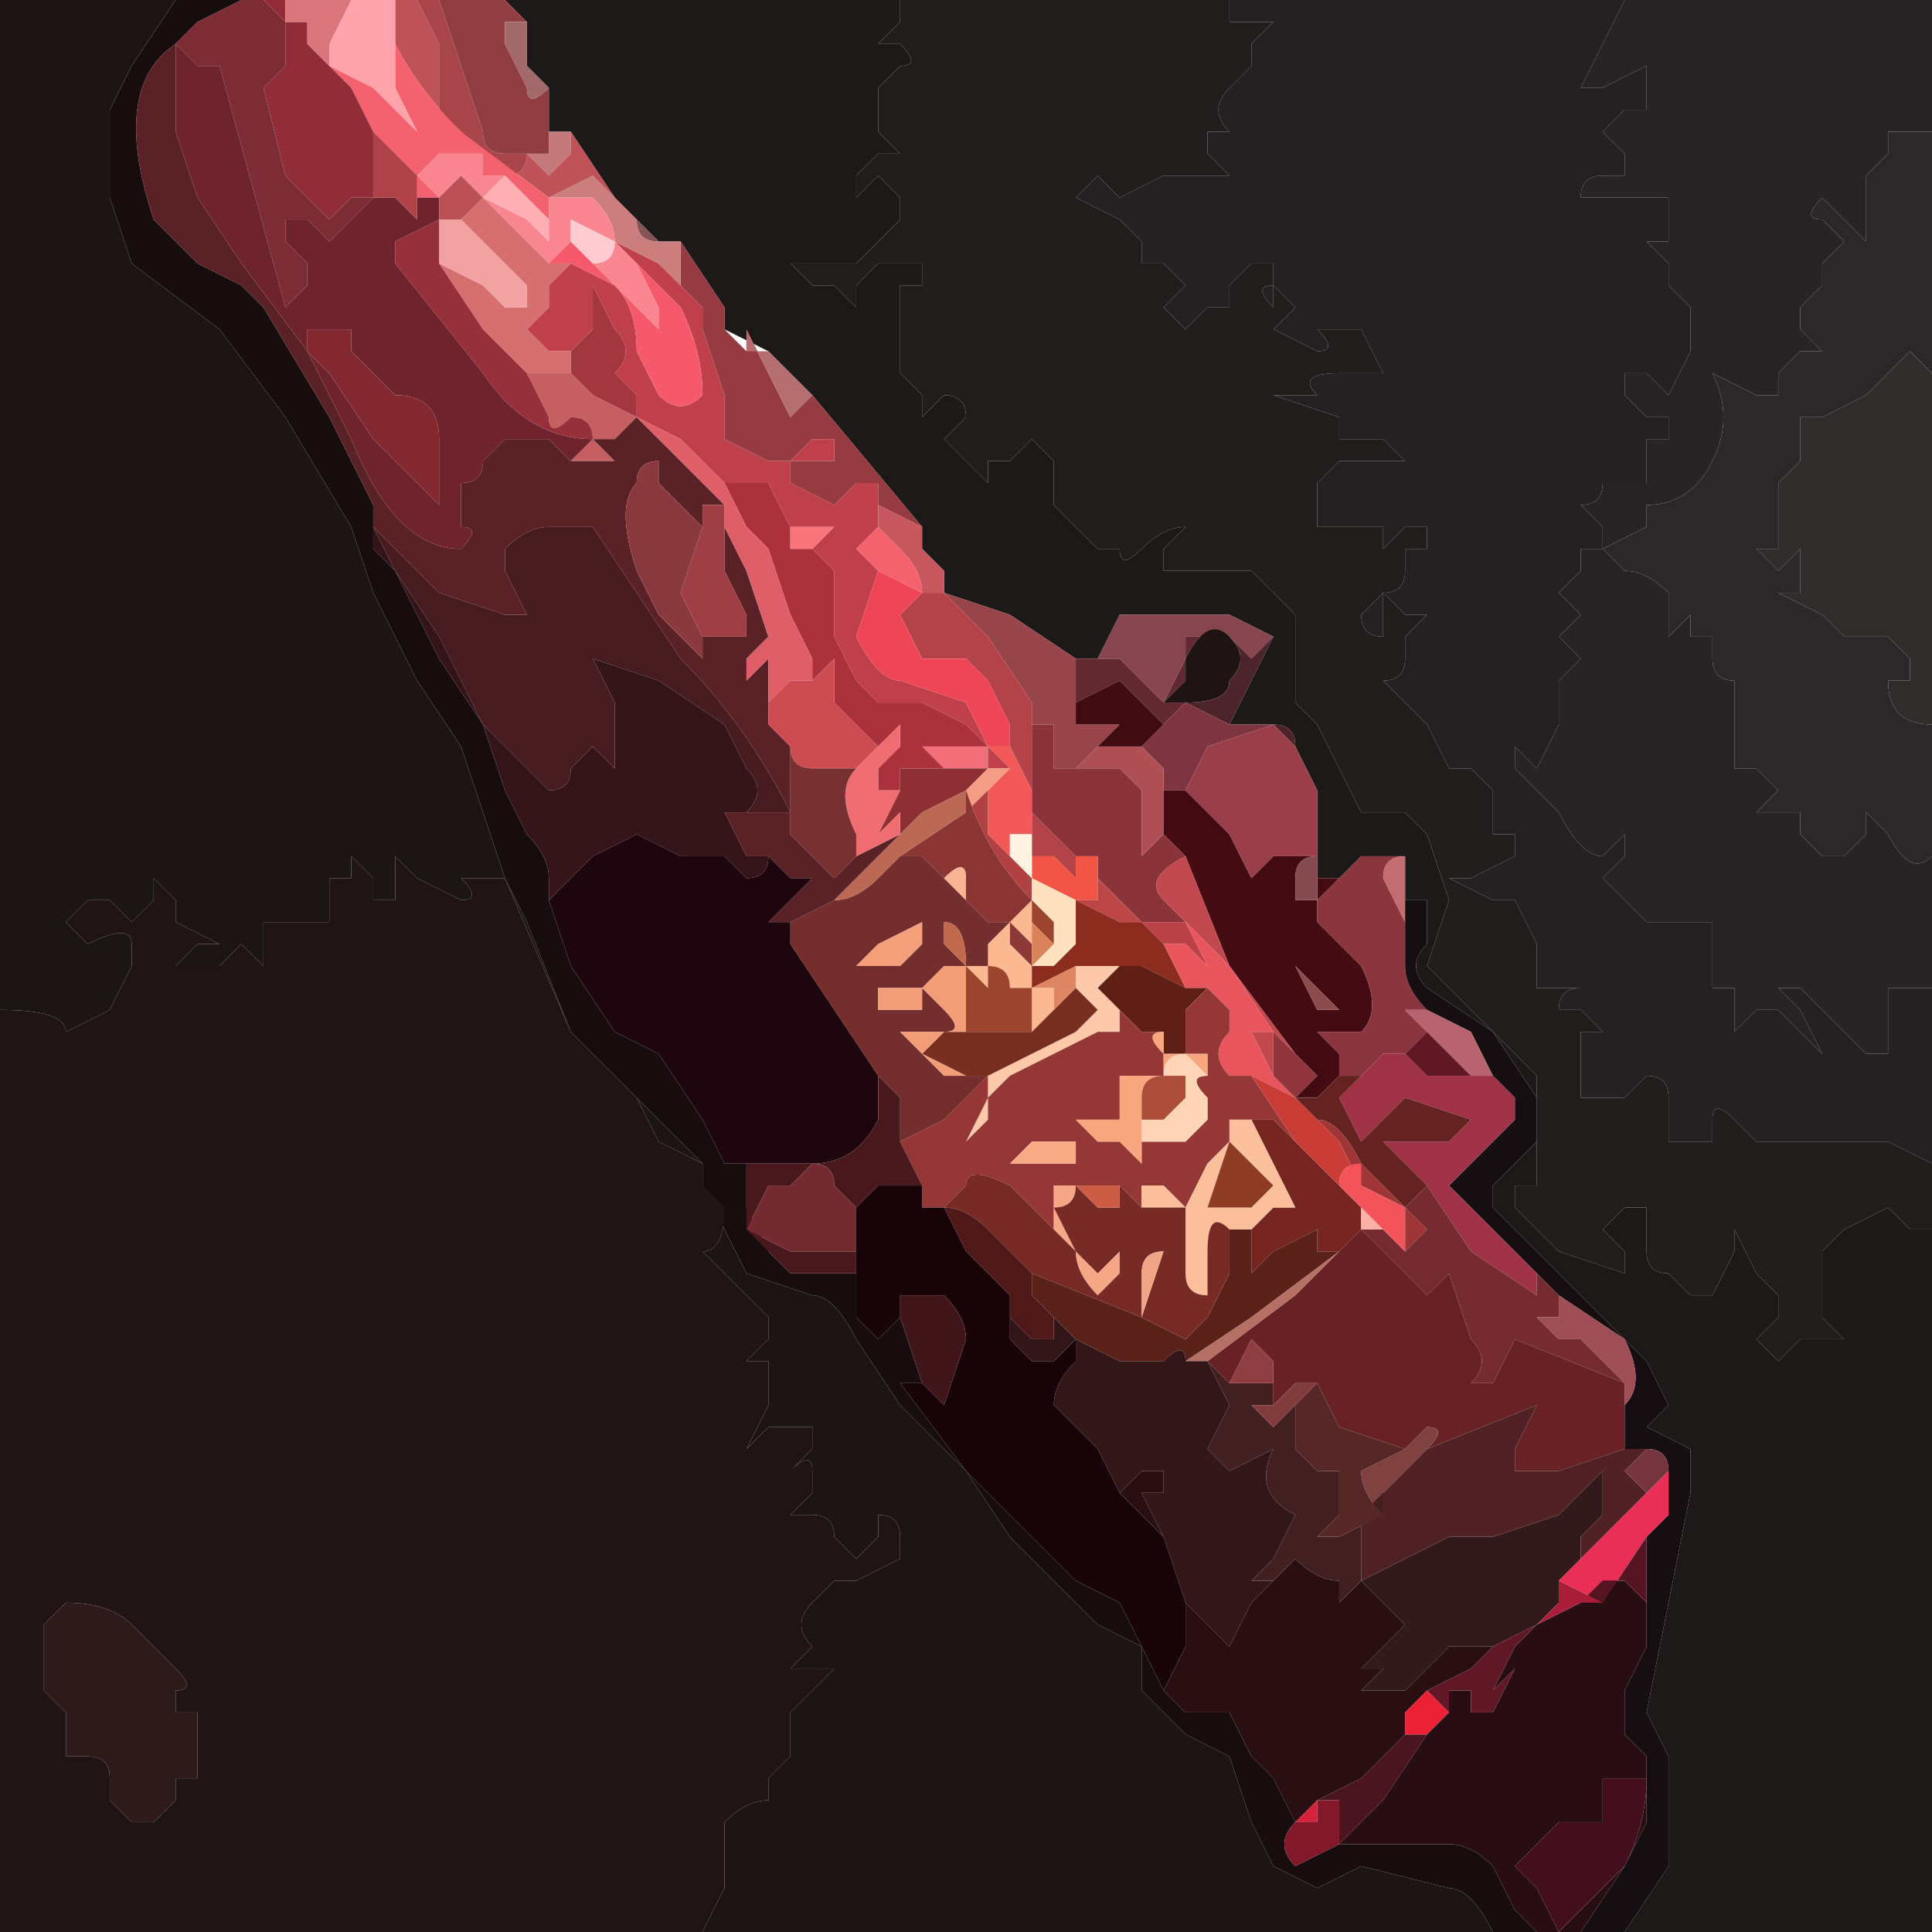 <?xml version="1.0" encoding="UTF-8" standalone="no"?>
<svg xmlns:xlink="http://www.w3.org/1999/xlink" height="4.4px" width="4.4px" xmlns="http://www.w3.org/2000/svg">
  <g transform="matrix(1.0, 0.0, 0.0, 1.0, 2.2, 2.2)">
    <path d="M2.2 0.05 L2.15 0.05 Q2.1 0.05 2.1 0.05 L2.1 0.2 2.05 0.2 2.0 0.15 1.9 0.05 1.85 0.05 1.9 0.1 1.95 0.2 1.9 0.15 1.85 0.1 1.8 0.1 1.75 0.15 1.75 0.05 1.7 0.05 Q1.7 0.0 1.7 0.0 L1.7 -0.1 1.55 -0.1 1.45 -0.2 1.5 -0.25 1.5 -0.3 1.45 -0.25 Q1.4 -0.25 1.35 -0.35 L1.25 -0.45 1.25 -0.5 1.3 -0.45 1.35 -0.55 1.35 -0.65 1.4 -0.7 1.35 -0.75 1.4 -0.8 1.35 -0.85 1.35 -0.85 1.4 -0.9 1.4 -0.95 1.35 -0.95 1.4 -0.95 1.45 -0.95 1.45 -1.0 1.4 -1.05 Q1.45 -1.05 1.45 -1.1 L1.55 -1.1 1.55 -1.2 1.6 -1.2 1.6 -1.25 1.55 -1.25 1.5 -1.3 1.5 -1.35 1.55 -1.35 1.6 -1.3 1.65 -1.4 1.65 -1.5 1.6 -1.55 1.6 -1.6 1.55 -1.65 1.6 -1.65 1.6 -1.75 1.5 -1.75 1.4 -1.75 Q1.4 -1.8 1.45 -1.8 L1.5 -1.8 1.5 -1.85 1.45 -1.9 1.5 -1.95 1.55 -1.95 1.55 -1.9 1.55 -2.0 1.55 -2.05 1.45 -2.0 1.4 -2.0 1.45 -2.1 1.5 -2.2 2.2 -2.2 2.2 -1.9 2.1 -1.9 2.1 -1.85 2.05 -1.8 2.05 -1.8 2.05 -1.65 2.0 -1.7 1.95 -1.75 Q1.9 -1.7 1.95 -1.7 L2.0 -1.65 1.95 -1.6 1.95 -1.55 1.9 -1.5 1.9 -1.45 1.95 -1.4 1.95 -1.4 1.9 -1.4 1.85 -1.35 1.85 -1.3 1.8 -1.3 1.7 -1.35 Q1.75 -1.25 1.7 -1.15 1.65 -1.05 1.55 -1.05 L1.55 -1.0 1.45 -0.95 1.5 -0.9 Q1.55 -0.9 1.6 -0.85 L1.6 -0.85 1.6 -0.75 1.6 -0.75 1.65 -0.8 1.65 -0.75 1.7 -0.75 1.7 -0.7 Q1.7 -0.65 1.75 -0.65 L1.75 -0.55 1.75 -0.45 1.8 -0.45 1.85 -0.4 1.8 -0.35 1.85 -0.35 1.9 -0.35 1.9 -0.3 1.95 -0.25 2.0 -0.25 2.05 -0.3 2.05 -0.35 2.1 -0.3 Q2.15 -0.2 2.2 -0.25 L2.2 0.05" fill="#262425" fill-rule="evenodd" stroke="none"/>
    <path d="M1.5 -2.2 L1.45 -2.1 1.4 -2.0 1.45 -2.0 1.55 -2.05 1.55 -2.0 1.55 -1.9 1.55 -1.95 1.5 -1.95 1.45 -1.9 1.5 -1.85 1.5 -1.8 1.45 -1.8 Q1.4 -1.8 1.4 -1.75 L1.5 -1.75 1.6 -1.75 1.6 -1.65 1.55 -1.65 1.6 -1.6 1.6 -1.55 1.65 -1.5 1.65 -1.4 1.6 -1.3 1.55 -1.35 1.5 -1.35 1.5 -1.3 1.55 -1.25 1.6 -1.25 1.6 -1.2 1.55 -1.2 1.55 -1.1 1.45 -1.1 Q1.45 -1.05 1.4 -1.05 L1.45 -1.0 1.45 -0.95 1.4 -0.95 1.35 -0.95 1.4 -0.95 1.4 -0.9 1.35 -0.85 1.35 -0.85 1.4 -0.8 1.35 -0.75 1.4 -0.7 1.35 -0.65 1.35 -0.55 1.3 -0.45 1.25 -0.5 1.25 -0.45 1.35 -0.35 Q1.4 -0.25 1.45 -0.25 L1.5 -0.3 1.5 -0.25 1.45 -0.2 1.55 -0.1 1.7 -0.1 1.7 0.0 Q1.7 0.0 1.7 0.05 L1.75 0.05 1.75 0.15 1.8 0.1 1.85 0.1 1.9 0.15 1.95 0.2 1.9 0.1 1.85 0.05 1.9 0.05 2.0 0.15 2.05 0.2 2.1 0.2 2.1 0.05 Q2.1 0.05 2.15 0.05 L2.2 0.05 2.2 0.45 2.1 0.4 2.05 0.4 1.95 0.4 1.85 0.4 1.8 0.4 1.75 0.35 Q1.7 0.3 1.7 0.35 L1.7 0.4 1.65 0.4 1.6 0.4 1.6 0.3 Q1.6 0.25 1.55 0.25 L1.5 0.3 1.4 0.3 1.4 0.25 1.4 0.15 Q1.4 0.15 1.45 0.15 L1.4 0.1 1.35 0.1 Q1.35 0.05 1.4 0.05 L1.35 0.05 1.3 0.05 1.3 -0.05 1.25 -0.15 1.2 -0.15 1.1 -0.2 1.15 -0.2 1.25 -0.25 1.25 -0.3 Q1.25 -0.3 1.2 -0.3 L1.2 -0.4 1.15 -0.45 1.1 -0.45 1.05 -0.55 0.95 -0.65 Q1.0 -0.65 1.0 -0.7 L1.0 -0.75 1.05 -0.8 1.0 -0.8 1.0 -0.8 0.95 -0.85 0.95 -0.85 0.95 -0.7 0.95 -0.75 Q0.9 -0.75 0.9 -0.8 L0.95 -0.85 Q1.0 -0.85 1.0 -0.9 L1.0 -0.95 1.05 -0.95 1.05 -1.0 1.0 -1.0 0.95 -0.95 0.95 -1.0 0.9 -1.0 0.85 -1.0 0.8 -1.0 0.8 -1.1 0.85 -1.15 0.9 -1.15 0.95 -1.15 1.0 -1.15 0.95 -1.2 0.9 -1.2 0.85 -1.2 0.85 -1.25 0.7 -1.3 0.75 -1.3 0.8 -1.3 Q0.75 -1.35 0.85 -1.35 L0.95 -1.35 0.9 -1.45 0.8 -1.45 Q0.85 -1.4 0.8 -1.4 L0.7 -1.45 0.75 -1.5 0.7 -1.55 0.7 -1.5 Q0.65 -1.55 0.7 -1.55 L0.7 -1.6 0.65 -1.6 0.6 -1.55 0.6 -1.5 0.55 -1.5 0.55 -1.5 0.5 -1.45 Q0.5 -1.45 0.45 -1.5 L0.5 -1.55 0.45 -1.6 0.4 -1.6 0.4 -1.65 0.35 -1.7 0.25 -1.75 0.3 -1.8 0.35 -1.75 0.45 -1.8 0.6 -1.8 0.55 -1.85 0.55 -1.9 0.6 -1.9 0.6 -1.9 Q0.55 -1.95 0.6 -2.0 L0.65 -2.05 0.65 -2.1 0.7 -2.15 0.6 -2.15 Q0.6 -2.15 0.6 -2.2 L1.5 -2.2" fill="#232121" fill-rule="evenodd" stroke="none"/>
    <path d="M2.2 -0.25 Q2.15 -0.2 2.1 -0.3 L2.05 -0.35 2.05 -0.3 2.0 -0.25 1.95 -0.25 1.9 -0.3 1.9 -0.35 1.85 -0.35 1.8 -0.35 1.85 -0.4 1.8 -0.45 1.75 -0.45 1.75 -0.55 1.75 -0.65 Q1.7 -0.65 1.7 -0.7 L1.7 -0.75 1.65 -0.75 1.65 -0.8 1.6 -0.75 1.6 -0.75 1.6 -0.85 1.6 -0.85 Q1.55 -0.9 1.5 -0.9 L1.45 -0.95 1.55 -1.0 1.55 -1.05 Q1.65 -1.05 1.7 -1.15 1.75 -1.25 1.7 -1.35 L1.8 -1.3 1.85 -1.3 1.85 -1.35 1.9 -1.4 1.95 -1.4 1.95 -1.4 1.9 -1.45 1.9 -1.5 1.95 -1.55 1.95 -1.6 2.0 -1.65 1.95 -1.7 Q1.9 -1.7 1.95 -1.75 L2.0 -1.7 2.05 -1.65 2.05 -1.8 2.05 -1.8 2.1 -1.85 2.1 -1.9 2.2 -1.9 2.2 -1.35 2.15 -1.4 2.1 -1.35 2.05 -1.3 1.95 -1.25 1.9 -1.25 1.9 -1.15 1.85 -1.1 1.85 -1.0 1.85 -0.95 1.8 -0.95 1.85 -0.9 1.85 -0.9 1.9 -0.95 1.9 -0.85 1.9 -0.85 1.85 -0.85 1.95 -0.8 2.0 -0.75 2.1 -0.75 2.15 -0.7 Q2.15 -0.7 2.15 -0.65 L2.1 -0.65 Q2.1 -0.55 2.2 -0.55 L2.2 -0.25" fill="#2a2828" fill-rule="evenodd" stroke="none"/>
    <path d="M0.6 -2.2 Q0.6 -2.15 0.6 -2.15 L0.7 -2.15 0.65 -2.1 0.65 -2.05 0.6 -2.0 Q0.55 -1.95 0.6 -1.9 L0.6 -1.9 0.55 -1.9 0.55 -1.85 0.6 -1.8 0.45 -1.8 0.35 -1.75 0.3 -1.8 0.25 -1.75 0.35 -1.7 0.4 -1.65 0.4 -1.6 0.45 -1.6 0.5 -1.55 0.45 -1.5 Q0.5 -1.45 0.5 -1.45 L0.55 -1.5 0.55 -1.5 0.6 -1.5 0.6 -1.55 0.65 -1.6 0.7 -1.6 0.7 -1.55 Q0.65 -1.55 0.7 -1.5 L0.7 -1.55 0.75 -1.5 0.7 -1.45 0.8 -1.4 Q0.85 -1.4 0.8 -1.45 L0.9 -1.45 0.95 -1.35 0.85 -1.35 Q0.75 -1.35 0.8 -1.3 L0.75 -1.3 0.7 -1.3 0.85 -1.25 0.85 -1.2 0.9 -1.2 0.95 -1.2 1.0 -1.15 0.95 -1.15 0.9 -1.15 0.85 -1.15 0.8 -1.1 0.8 -1.0 0.85 -1.0 0.9 -1.0 0.95 -1.0 0.95 -0.95 1.0 -1.0 1.05 -1.0 1.05 -0.95 1.0 -0.95 1.0 -0.9 Q1.0 -0.85 0.95 -0.85 L0.9 -0.8 Q0.9 -0.75 0.95 -0.75 L0.95 -0.7 0.95 -0.85 0.95 -0.85 1.0 -0.8 1.0 -0.8 1.05 -0.8 1.0 -0.75 1.0 -0.7 Q1.0 -0.65 0.95 -0.65 L1.05 -0.55 1.1 -0.45 1.15 -0.45 1.2 -0.4 1.2 -0.3 Q1.25 -0.3 1.25 -0.3 L1.25 -0.25 1.15 -0.2 1.1 -0.2 1.2 -0.15 1.25 -0.15 1.3 -0.05 1.3 0.05 1.35 0.05 1.4 0.05 Q1.35 0.05 1.35 0.1 L1.4 0.1 1.45 0.15 Q1.4 0.15 1.4 0.15 L1.4 0.25 1.4 0.3 1.5 0.3 1.55 0.25 Q1.6 0.25 1.6 0.3 L1.6 0.4 1.65 0.4 1.7 0.4 1.7 0.35 Q1.7 0.3 1.75 0.35 L1.8 0.4 1.85 0.4 1.95 0.4 2.05 0.4 2.1 0.4 2.2 0.45 2.2 0.6 2.15 0.6 2.1 0.55 2.0 0.6 1.95 0.65 1.95 0.75 1.95 0.8 2.0 0.85 1.9 0.85 1.85 0.9 1.8 0.85 1.85 0.8 1.85 0.75 1.8 0.7 1.75 0.6 1.75 0.65 1.7 0.75 1.65 0.75 1.6 0.7 Q1.55 0.7 1.55 0.65 L1.55 0.55 1.5 0.55 1.45 0.6 1.5 0.65 1.5 0.7 1.35 0.65 1.3 0.6 1.25 0.55 1.25 0.5 1.3 0.5 1.3 0.3 1.3 0.25 1.2 0.15 1.15 0.1 1.05 0.0 1.1 -0.15 1.05 -0.3 1.0 -0.35 0.95 -0.35 0.9 -0.35 0.85 -0.45 0.8 -0.55 0.75 -0.6 Q0.75 -0.65 0.75 -0.65 L0.75 -0.8 0.65 -0.9 0.55 -0.9 0.45 -0.9 0.45 -0.95 0.5 -1.0 Q0.45 -1.0 0.4 -0.95 0.35 -0.9 0.35 -0.95 L0.35 -0.95 0.3 -0.95 0.25 -1.0 0.2 -1.05 0.2 -1.15 0.15 -1.2 0.1 -1.15 Q0.05 -1.15 0.05 -1.15 0.05 -1.2 0.05 -1.1 L0.0 -1.15 -0.05 -1.2 0.0 -1.25 0.0 -1.25 Q0.0 -1.3 -0.05 -1.3 L-0.1 -1.25 -0.1 -1.3 -0.15 -1.35 -0.15 -1.55 -0.1 -1.55 -0.1 -1.6 -0.15 -1.6 Q-0.15 -1.6 -0.2 -1.6 L-0.25 -1.55 -0.25 -1.5 -0.3 -1.55 -0.35 -1.55 -0.4 -1.6 -0.4 -1.6 -0.35 -1.6 -0.3 -1.6 -0.25 -1.6 -0.2 -1.65 -0.15 -1.7 -0.15 -1.75 -0.2 -1.8 -0.25 -1.75 -0.25 -1.8 -0.2 -1.85 -0.15 -1.85 -0.2 -1.9 -0.2 -2.0 -0.15 -2.05 Q-0.1 -2.05 -0.15 -2.1 L-0.15 -2.1 -0.1 -2.1 -0.15 -2.1 -0.2 -2.1 -0.15 -2.15 -0.15 -2.2 0.6 -2.2" fill="#211d1d" fill-rule="evenodd" stroke="none"/>
    <path d="M-0.15 -2.2 L-0.15 -2.15 -0.2 -2.1 -0.15 -2.1 -0.1 -2.1 -0.15 -2.1 -0.15 -2.1 Q-0.1 -2.05 -0.15 -2.05 L-0.2 -2.0 -0.2 -1.9 -0.15 -1.85 -0.2 -1.85 -0.25 -1.8 -0.25 -1.75 -0.2 -1.8 -0.15 -1.75 -0.15 -1.7 -0.2 -1.65 -0.25 -1.6 -0.3 -1.6 -0.35 -1.6 -0.4 -1.6 -0.4 -1.6 -0.35 -1.55 -0.3 -1.55 -0.25 -1.5 -0.25 -1.55 -0.2 -1.6 Q-0.15 -1.6 -0.15 -1.6 L-0.1 -1.6 -0.1 -1.55 -0.15 -1.55 -0.15 -1.35 -0.1 -1.3 -0.1 -1.25 -0.05 -1.3 Q0.0 -1.3 0.0 -1.25 L0.0 -1.25 -0.05 -1.2 0.0 -1.15 0.05 -1.1 Q0.05 -1.2 0.05 -1.15 0.05 -1.15 0.1 -1.15 L0.15 -1.2 0.2 -1.15 0.2 -1.05 0.25 -1.0 0.3 -0.95 0.35 -0.95 0.35 -0.95 Q0.35 -0.9 0.4 -0.95 0.45 -1.0 0.5 -1.0 L0.45 -0.95 0.45 -0.9 0.55 -0.9 0.65 -0.9 0.75 -0.8 0.75 -0.65 Q0.75 -0.65 0.75 -0.6 L0.8 -0.55 0.85 -0.45 0.9 -0.35 0.95 -0.35 1.0 -0.35 1.05 -0.3 1.1 -0.15 1.05 0.0 1.15 0.1 1.2 0.15 1.3 0.25 1.3 0.3 1.3 0.5 1.25 0.5 1.25 0.55 1.3 0.6 1.35 0.65 1.5 0.7 1.5 0.65 1.45 0.6 1.5 0.55 1.55 0.55 1.55 0.65 Q1.55 0.7 1.6 0.7 L1.65 0.75 1.7 0.75 1.75 0.65 1.75 0.6 1.8 0.7 1.85 0.75 1.85 0.8 1.8 0.85 1.85 0.9 1.9 0.85 2.0 0.85 1.95 0.8 1.95 0.75 1.95 0.65 2.0 0.6 2.1 0.55 2.15 0.6 2.2 0.6 2.2 2.2 1.5 2.2 1.6 2.05 1.6 1.8 1.55 1.7 1.6 1.45 1.65 1.2 1.65 1.1 1.55 1.05 1.6 1.0 1.55 0.9 1.4 0.75 1.2 0.55 1.2 0.5 1.25 0.45 1.3 0.4 1.3 0.3 1.2 0.15 1.05 0.05 Q1.0 0.0 1.05 -0.05 L1.05 -0.1 1.05 -0.15 1.0 -0.15 1.0 -0.25 0.9 -0.25 0.85 -0.2 0.8 -0.2 0.8 -0.25 0.8 -0.4 0.75 -0.5 Q0.75 -0.55 0.7 -0.55 L0.65 -0.55 Q0.6 -0.55 0.6 -0.55 L0.65 -0.65 0.7 -0.75 0.6 -0.8 0.4 -0.8 0.35 -0.8 0.3 -0.7 0.25 -0.7 0.1 -0.8 -0.05 -0.85 -0.05 -0.9 -0.1 -0.95 -0.1 -1.0 -0.35 -1.3 -0.45 -1.4 -0.55 -1.45 -0.55 -1.5 -0.65 -1.65 -0.7 -1.65 -0.75 -1.7 -0.8 -1.75 -0.9 -1.9 -0.95 -1.9 -0.95 -2.0 -1.0 -2.05 -1.0 -2.15 -1.05 -2.2 -0.15 -2.2 M0.8 -0.25 L0.8 -0.25" fill="#1d1919" fill-rule="evenodd" stroke="none"/>
    <path d="M0.25 -0.7 L0.3 -0.7 0.35 -0.7 0.45 -0.6 0.5 -0.7 0.5 -0.75 0.55 -0.75 0.6 -0.75 0.6 -0.75 Q0.55 -0.8 0.5 -0.7 L0.5 -0.65 0.45 -0.6 0.5 -0.6 0.45 -0.55 0.35 -0.65 0.25 -0.6 0.25 -0.7" fill="#622932" fill-rule="evenodd" stroke="none"/>
    <path d="M0.3 -0.7 L0.35 -0.8 0.4 -0.8 0.6 -0.8 0.7 -0.75 0.65 -0.7 0.6 -0.75 0.55 -0.75 0.5 -0.75 0.5 -0.7 0.45 -0.6 0.35 -0.7 0.3 -0.7" fill="#87464f" fill-rule="evenodd" stroke="none"/>
    <path d="M0.6 -0.75 Q0.65 -0.7 0.6 -0.65 0.6 -0.6 0.5 -0.6 L0.45 -0.6 0.5 -0.65 0.5 -0.7 Q0.55 -0.8 0.6 -0.75 M0.5 -0.6 L0.5 -0.6" fill="#1e1315" fill-rule="evenodd" stroke="none"/>
    <path d="M0.7 -0.75 L0.65 -0.65 0.6 -0.55 Q0.6 -0.55 0.65 -0.55 L0.7 -0.55 Q0.75 -0.55 0.75 -0.5 L0.7 -0.55 0.6 -0.55 0.5 -0.6 Q0.6 -0.6 0.6 -0.65 0.65 -0.7 0.6 -0.75 L0.65 -0.7 0.7 -0.75 M0.6 -0.75 L0.6 -0.75" fill="#4d242c" fill-rule="evenodd" stroke="none"/>
    <path d="M-0.05 -0.85 L0.1 -0.8 0.25 -0.7 0.25 -0.6 0.25 -0.55 0.3 -0.55 0.35 -0.55 0.35 -0.55 0.3 -0.5 0.25 -0.45 0.2 -0.45 0.2 -0.55 0.15 -0.55 0.15 -0.55 0.15 -0.6 0.05 -0.75 -0.05 -0.85" fill="#97454a" fill-rule="evenodd" stroke="none"/>
    <path d="M-0.1 -0.95 L-0.05 -0.9 -0.05 -0.85 0.05 -0.75 0.15 -0.6 0.15 -0.55 0.15 -0.35 Q0.2 -0.3 0.25 -0.25 L0.25 -0.25 0.3 -0.25 0.25 -0.25 0.25 -0.2 0.2 -0.25 0.15 -0.25 0.15 -0.3 0.15 -0.4 0.1 -0.5 0.1 -0.55 0.05 -0.65 0.0 -0.7 -0.1 -0.7 -0.15 -0.8 -0.1 -0.85 -0.1 -0.85 -0.05 -0.85 -0.05 -0.9 -0.1 -0.95" fill="#b44349" fill-rule="evenodd" stroke="none"/>
    <path d="M0.5 -0.6 L0.6 -0.55 0.7 -0.55 0.55 -0.5 0.5 -0.4 0.45 -0.4 0.45 -0.4 0.45 -0.45 0.4 -0.5 0.45 -0.55 0.5 -0.6 0.5 -0.6" fill="#7e3541" fill-rule="evenodd" stroke="none"/>
    <path d="M0.45 -0.55 L0.4 -0.5 0.35 -0.5 0.3 -0.5 0.35 -0.55 0.35 -0.55 0.3 -0.55 0.25 -0.55 0.25 -0.6 0.35 -0.65 0.45 -0.55" fill="#400c11" fill-rule="evenodd" stroke="none"/>
    <path d="M0.4 -0.5 L0.45 -0.45 0.45 -0.4 0.45 -0.3 0.4 -0.25 0.4 -0.3 0.4 -0.4 0.35 -0.45 0.25 -0.45 0.3 -0.5 0.35 -0.5 0.4 -0.5" fill="#ae4f55" fill-rule="evenodd" stroke="none"/>
    <path d="M0.25 -0.45 L0.35 -0.45 0.4 -0.4 0.4 -0.3 0.4 -0.25 0.45 -0.3 0.5 -0.25 Q0.4 -0.2 0.45 -0.15 L0.5 -0.1 0.45 -0.1 0.4 -0.1 0.3 -0.2 0.3 -0.25 0.25 -0.25 0.25 -0.25 Q0.2 -0.3 0.15 -0.35 L0.15 -0.55 0.15 -0.55 0.2 -0.55 0.2 -0.45 0.25 -0.45 M0.4 -0.1 L0.4 -0.1" fill="#8a3338" fill-rule="evenodd" stroke="none"/>
    <path d="M0.8 -0.25 L0.8 -0.25 Q0.75 -0.25 0.75 -0.2 L0.75 -0.15 0.8 -0.15 0.8 -0.2 0.85 -0.2 0.8 -0.15 0.8 -0.1 0.9 0.0 Q0.95 0.1 0.9 0.15 L0.85 0.15 0.8 0.15 0.85 0.2 0.85 0.25 0.8 0.3 0.75 0.3 0.8 0.25 0.75 0.2 0.6 0.0 0.5 -0.25 0.45 -0.3 0.45 -0.4 0.45 -0.4 0.5 -0.4 0.6 -0.3 0.65 -0.2 0.7 -0.25 0.8 -0.25 M0.85 0.1 L0.8 0.05 0.75 0.0 0.8 0.1 0.85 0.1" fill="#450b13" fill-rule="evenodd" stroke="none"/>
    <path d="M0.05 -0.5 L0.05 -0.45 0.0 -0.45 -0.05 -0.45 -0.1 -0.5 -0.1 -0.5 0.0 -0.5 0.05 -0.5" fill="#f26e79" fill-rule="evenodd" stroke="none"/>
    <path d="M-0.2 -0.9 L-0.25 -0.75 Q-0.2 -0.65 -0.15 -0.65 L0.0 -0.6 0.05 -0.5 0.0 -0.55 -0.1 -0.6 -0.2 -0.6 -0.25 -0.65 -0.3 -0.75 -0.3 -0.9 -0.35 -0.95 -0.3 -1.0 -0.3 -1.0 -0.35 -1.0 -0.4 -1.0 -0.45 -1.1 -0.55 -1.1 -0.65 -1.2 -0.75 -1.25 Q-0.75 -1.3 -0.75 -1.3 L-0.8 -1.35 Q-0.75 -1.4 -0.8 -1.45 L-0.85 -1.55 -0.85 -1.45 -0.9 -1.4 -0.95 -1.4 -1.0 -1.45 -0.95 -1.5 -0.95 -1.55 -0.9 -1.6 -0.8 -1.55 Q-0.75 -1.5 -0.75 -1.4 L-0.7 -1.3 Q-0.65 -1.25 -0.6 -1.3 -0.6 -1.4 -0.65 -1.5 L-0.8 -1.65 -0.7 -1.6 -0.65 -1.55 -0.6 -1.5 -0.6 -1.45 -0.55 -1.3 -0.55 -1.2 -0.45 -1.15 -0.4 -1.15 -0.35 -1.2 -0.3 -1.2 -0.3 -1.15 -0.35 -1.15 -0.4 -1.15 Q-0.4 -1.1 -0.4 -1.1 L-0.3 -1.05 Q-0.3 -1.05 -0.25 -1.1 L-0.2 -1.1 -0.2 -1.05 -0.2 -1.0 -0.25 -0.95 -0.2 -0.9 M-0.75 -1.25 L-0.75 -1.25 -0.75 -1.25 M0.0 -0.45 L0.05 -0.45 0.05 -0.5 0.1 -0.45 0.05 -0.45 0.0 -0.45" fill="#bf404b" fill-rule="evenodd" stroke="none"/>
    <path d="M0.05 -0.5 L0.0 -0.6 -0.15 -0.65 Q-0.2 -0.65 -0.25 -0.75 L-0.2 -0.9 -0.1 -0.85 -0.15 -0.8 -0.1 -0.7 0.0 -0.7 0.05 -0.65 0.1 -0.55 0.1 -0.5 0.05 -0.5 M-0.1 -0.85 L-0.1 -0.85" fill="#ee4657" fill-rule="evenodd" stroke="none"/>
    <path d="M0.05 -0.5 L0.1 -0.5 0.1 -0.55 0.1 -0.5 0.05 -0.5" fill="#ff9eac" fill-rule="evenodd" stroke="none"/>
    <path d="M0.1 -0.45 L0.05 -0.5 0.1 -0.5 0.15 -0.4 0.15 -0.3 0.1 -0.3 0.1 -0.25 Q0.1 -0.25 0.05 -0.3 L0.05 -0.4 0.1 -0.45 0.1 -0.45" fill="#f25858" fill-rule="evenodd" stroke="none"/>
    <path d="M0.05 -0.4 L0.05 -0.3 Q0.1 -0.25 0.1 -0.25 L0.15 -0.2 0.15 -0.15 Q0.05 -0.25 0.0 -0.4 L0.05 -0.4 M0.15 -0.2 L0.15 -0.2" fill="#b04041" fill-rule="evenodd" stroke="none"/>
    <path d="M0.0 -0.45 L0.05 -0.45 0.05 -0.45 0.0 -0.4 -0.1 -0.35 -0.15 -0.3 -0.15 -0.35 -0.15 -0.35 -0.2 -0.3 -0.15 -0.4 -0.15 -0.45 -0.1 -0.45 -0.05 -0.45 0.0 -0.45 M-0.15 -0.3 L-0.15 -0.3" fill="#8d2f33" fill-rule="evenodd" stroke="none"/>
    <path d="M0.05 -0.45 L0.1 -0.45 0.1 -0.45 0.05 -0.4 0.0 -0.35 0.0 -0.4 0.05 -0.45 0.05 -0.45" fill="#f59c85" fill-rule="evenodd" stroke="none"/>
    <path d="M0.3 -0.25 L0.3 -0.2 0.3 -0.15 0.25 -0.15 0.15 -0.2 0.15 -0.2 0.15 -0.25 0.2 -0.25 0.25 -0.2 0.25 -0.25 0.3 -0.25 M0.15 -0.2 L0.15 -0.2" fill="#f25546" fill-rule="evenodd" stroke="none"/>
    <path d="M0.1 -0.25 L0.1 -0.3 0.15 -0.3 0.15 -0.25 0.15 -0.2 0.1 -0.25" fill="#fff3e4" fill-rule="evenodd" stroke="none"/>
    <path d="M0.15 -0.15 L0.15 -0.2 0.15 -0.2 0.15 -0.15 0.15 -0.1 0.15 -0.05 0.1 -0.1 0.1 -0.05 0.15 0.0 0.15 0.05 0.1 0.05 Q0.1 0.0 0.05 0.0 0.05 0.05 0.05 0.05 L0.1 0.1 0.05 0.05 0.0 0.0 0.05 0.0 0.05 -0.05 0.1 -0.1 0.15 -0.15 M0.0 0.0 L0.0 0.0 -0.05 0.0 0.0 0.0 M0.1 0.15 L0.15 0.15 0.15 0.05 0.2 0.05 0.2 0.1 0.15 0.15 0.1 0.15 M0.15 0.0 L0.15 0.0" fill="#fcb890" fill-rule="evenodd" stroke="none"/>
    <path d="M0.15 -0.2 L0.25 -0.15 0.3 -0.15 0.25 -0.15 0.25 -0.05 0.2 0.0 0.15 0.0 0.15 0.0 0.15 0.0 0.2 -0.05 0.2 -0.1 0.15 -0.15 0.15 -0.2" fill="#ffe1bf" fill-rule="evenodd" stroke="none"/>
    <path d="M0.0 -0.15 L0.05 -0.1 0.1 -0.1 0.05 -0.05 0.05 0.0 0.0 0.0 -0.05 0.0 -0.1 0.05 -0.2 0.05 -0.2 0.1 -0.15 0.1 -0.1 0.1 -0.1 0.05 -0.05 0.1 Q0.0 0.15 -0.05 0.15 L-0.15 0.15 -0.1 0.2 -0.05 0.25 0.0 0.25 0.05 0.25 -0.05 0.35 -0.15 0.4 -0.15 0.3 -0.2 0.25 -0.4 -0.05 -0.4 -0.1 -0.3 -0.15 Q-0.25 -0.15 -0.2 -0.2 L-0.15 -0.25 -0.1 -0.25 -0.05 -0.2 0.0 -0.15 M-0.1 -0.05 L-0.1 -0.1 -0.2 -0.05 -0.25 0.0 -0.15 0.0 -0.1 -0.05 M0.0 0.0 Q0.0 -0.1 -0.05 -0.1 L-0.05 -0.05 0.0 0.0" fill="#742e2d" fill-rule="evenodd" stroke="none"/>
    <path d="M0.0 -0.4 Q0.05 -0.25 0.15 -0.15 L0.1 -0.1 0.05 -0.1 0.0 -0.15 0.0 -0.2 Q0.0 -0.25 -0.05 -0.2 L-0.1 -0.25 -0.15 -0.25 0.0 -0.35 0.0 -0.4" fill="#8b3535" fill-rule="evenodd" stroke="none"/>
    <path d="M0.15 0.0 L0.1 -0.05 0.1 -0.1 0.15 -0.05 0.15 0.0 0.15 0.0" fill="#8c3937" fill-rule="evenodd" stroke="none"/>
    <path d="M0.15 -0.05 L0.15 -0.1 0.2 -0.05 0.15 0.0 0.15 -0.05" fill="#db825b" fill-rule="evenodd" stroke="none"/>
    <path d="M0.15 -0.1 L0.15 -0.15 0.2 -0.1 0.2 -0.05 0.15 -0.1" fill="#9c452e" fill-rule="evenodd" stroke="none"/>
    <path d="M-0.05 -0.2 Q0.0 -0.25 0.0 -0.2 L0.0 -0.15 -0.05 -0.2" fill="#f9b494" fill-rule="evenodd" stroke="none"/>
    <path d="M0.5 -0.1 L0.45 -0.15 Q0.4 -0.2 0.5 -0.25 L0.6 0.0 0.75 0.2 0.7 0.15 0.7 0.25 0.65 0.15 Q0.65 0.15 0.7 0.15 L0.6 0.0 0.5 -0.1" fill="#c0484e" fill-rule="evenodd" stroke="none"/>
    <path d="M0.3 -0.2 L0.4 -0.1 0.35 -0.1 0.25 -0.15 0.3 -0.15 0.3 -0.2" fill="#bd4746" fill-rule="evenodd" stroke="none"/>
    <path d="M0.4 -0.1 L0.4 -0.1 0.45 -0.05 0.5 0.05 0.4 0.0 0.3 0.0 0.3 0.0 0.25 0.0 0.15 0.05 0.15 0.0 0.2 0.0 0.25 -0.05 0.25 -0.15 0.35 -0.1 0.4 -0.1" fill="#8b2c1f" fill-rule="evenodd" stroke="none"/>
    <path d="M0.4 -0.1 L0.45 -0.1 0.5 -0.1 0.55 0.0 0.5 -0.05 0.45 -0.05 0.4 -0.1" fill="#bb4149" fill-rule="evenodd" stroke="none"/>
    <path d="M0.45 -0.05 L0.5 -0.05 0.55 0.0 0.5 -0.1 0.6 0.0 0.7 0.15 Q0.65 0.15 0.65 0.15 L0.7 0.25 0.75 0.3 0.65 0.25 0.6 0.25 Q0.55 0.2 0.6 0.15 L0.6 0.1 0.55 0.05 0.5 0.05 0.45 -0.05" fill="#e9555c" fill-rule="evenodd" stroke="none"/>
    <path d="M0.25 0.0 L0.3 0.0 0.3 0.0 0.4 0.0 0.35 0.0 0.3 0.05 0.35 0.1 0.35 0.15 0.3 0.15 0.2 0.2 0.1 0.25 0.05 0.3 0.0 0.4 0.05 0.35 0.05 0.25 0.15 0.2 0.25 0.15 0.3 0.1 0.25 0.05 0.25 0.0" fill="#fdc9aa" fill-rule="evenodd" stroke="none"/>
    <path d="M0.75 -0.5 L0.8 -0.4 0.8 -0.25 0.7 -0.25 0.65 -0.2 0.6 -0.3 0.5 -0.4 0.55 -0.5 0.7 -0.55 0.75 -0.5" fill="#9a3e4a" fill-rule="evenodd" stroke="none"/>
    <path d="M0.85 -0.2 L0.9 -0.25 1.0 -0.25 Q0.95 -0.25 0.95 -0.2 L1.0 -0.1 1.0 0.0 Q1.0 0.05 1.05 0.1 1.0 0.1 1.0 0.1 L1.05 0.15 1.0 0.2 0.95 0.2 0.9 0.25 0.85 0.25 0.85 0.2 0.8 0.15 0.85 0.15 0.9 0.15 Q0.95 0.1 0.9 0.0 L0.8 -0.1 0.8 -0.15 0.85 -0.2" fill="#8b363e" fill-rule="evenodd" stroke="none"/>
    <path d="M1.0 -0.25 L1.0 -0.15 1.0 -0.1 0.95 -0.2 Q0.95 -0.25 1.0 -0.25" fill="#c56b72" fill-rule="evenodd" stroke="none"/>
    <path d="M0.8 -0.25 L0.8 -0.2 0.8 -0.15 0.75 -0.15 0.75 -0.2 Q0.75 -0.25 0.8 -0.25" fill="#854b50" fill-rule="evenodd" stroke="none"/>
    <path d="M2.2 -0.55 Q2.1 -0.55 2.1 -0.65 L2.15 -0.65 Q2.15 -0.7 2.15 -0.7 L2.1 -0.75 2.0 -0.75 1.95 -0.8 1.85 -0.85 1.9 -0.85 1.9 -0.85 1.9 -0.95 1.85 -0.9 1.85 -0.9 1.8 -0.95 1.85 -0.95 1.85 -1.0 1.85 -1.1 1.9 -1.15 1.9 -1.25 1.95 -1.25 2.05 -1.3 2.1 -1.35 2.15 -1.4 2.2 -1.35 2.2 -0.55" fill="#2f2d2c" fill-rule="evenodd" stroke="none"/>
    <path d="M1.0 -0.15 L1.05 -0.15 1.05 -0.1 1.05 -0.05 Q1.0 0.0 1.05 0.05 L1.2 0.15 1.3 0.3 1.3 0.4 1.25 0.45 1.2 0.5 1.2 0.55 1.4 0.75 1.55 0.9 1.6 1.0 1.55 1.05 1.65 1.1 1.65 1.2 1.6 1.45 1.55 1.7 1.6 1.8 1.6 2.05 1.5 2.2 1.4 2.2 1.5 2.05 1.55 1.95 1.55 1.8 1.5 1.75 1.5 1.65 1.55 1.55 1.55 1.45 1.55 1.3 1.6 1.25 1.6 1.15 Q1.6 1.1 1.55 1.1 L1.5 1.1 1.5 1.0 Q1.55 0.95 1.5 0.85 L1.35 0.75 1.3 0.7 1.2 0.6 1.1 0.5 1.15 0.45 1.25 0.35 1.25 0.3 1.2 0.25 1.15 0.15 1.05 0.1 Q1.0 0.05 1.0 0.0 L1.0 -0.1 1.0 -0.15" fill="#160e10" fill-rule="evenodd" stroke="none"/>
    <path d="M1.05 0.15 L1.0 0.1 Q1.0 0.1 1.05 0.1 L1.15 0.15 1.2 0.25 1.15 0.25 1.1 0.2 1.05 0.15" fill="#b76470" fill-rule="evenodd" stroke="none"/>
    <path d="M0.9 0.25 L0.95 0.2 1.0 0.2 1.05 0.25 1.15 0.25 1.2 0.25 1.25 0.3 1.25 0.35 1.15 0.45 1.1 0.5 1.2 0.6 1.3 0.7 1.3 0.75 1.15 0.65 1.05 0.5 1.0 0.45 0.95 0.4 1.1 0.4 1.15 0.35 1.0 0.3 0.9 0.4 0.85 0.3 0.9 0.25" fill="#a03247" fill-rule="evenodd" stroke="none"/>
    <path d="M1.0 0.2 L1.05 0.15 1.1 0.2 1.15 0.25 1.05 0.25 1.0 0.2" fill="#621724" fill-rule="evenodd" stroke="none"/>
    <path d="M0.85 0.25 L0.9 0.25 0.85 0.3 0.9 0.4 1.0 0.3 1.15 0.35 1.1 0.4 0.95 0.4 1.0 0.45 1.05 0.5 1.0 0.55 0.95 0.5 0.9 0.45 Q0.85 0.35 0.8 0.35 L0.75 0.3 0.8 0.3 0.85 0.25 M1.1 0.35 L1.05 0.35 1.1 0.35" fill="#642321" fill-rule="evenodd" stroke="none"/>
    <path d="M1.1 0.35 L1.05 0.35 1.1 0.35" fill="#9e5a50" fill-rule="evenodd" stroke="none"/>
    <path d="M0.95 0.6 L1.0 0.65 1.05 0.6 1.0 0.55 1.05 0.5 1.15 0.65 1.3 0.75 1.3 0.7 1.35 0.75 1.35 0.8 1.3 0.8 1.35 0.85 1.4 0.85 1.45 0.9 1.5 0.95 1.25 0.85 1.2 0.95 1.15 0.95 Q1.2 0.9 1.15 0.85 L1.1 0.7 1.05 0.75 1.0 0.7 0.95 0.65 0.9 0.6 0.95 0.6" fill="#762b31" fill-rule="evenodd" stroke="none"/>
    <path d="M1.0 0.55 L1.05 0.6 1.0 0.65 0.95 0.6 1.0 0.65 1.0 0.55 0.9 0.5 0.85 0.4 0.8 0.35 Q0.85 0.35 0.9 0.45 L0.95 0.5 1.0 0.55 M0.9 0.6 L0.95 0.6 0.9 0.6" fill="#9f3537" fill-rule="evenodd" stroke="none"/>
    <path d="M1.5 0.95 L1.45 0.9 1.4 0.85 1.35 0.85 1.3 0.8 1.35 0.8 1.35 0.75 1.5 0.85 Q1.55 0.95 1.5 1.0 L1.5 0.95" fill="#9f4e57" fill-rule="evenodd" stroke="none"/>
    <path d="M0.9 0.6 L0.95 0.65 1.0 0.7 1.05 0.75 1.1 0.7 1.15 0.85 Q1.2 0.9 1.15 0.95 L1.2 0.95 1.25 0.85 1.5 0.95 1.5 1.0 1.5 1.1 1.35 1.15 1.25 1.15 1.25 1.1 1.3 1.0 1.05 1.1 Q1.1 1.05 1.05 1.05 L1.0 1.1 0.85 1.05 0.8 0.95 0.75 0.95 0.7 1.0 0.7 0.95 0.7 0.9 0.65 0.85 0.6 0.95 0.55 0.9 0.75 0.75 0.9 0.6" fill="#682226" fill-rule="evenodd" stroke="none"/>
    <path d="M1.0 1.1 L1.05 1.05 Q1.1 1.05 1.05 1.1 L0.95 1.2 0.95 1.25 Q0.9 1.2 0.9 1.15 L1.0 1.1" fill="#804241" fill-rule="evenodd" stroke="none"/>
    <path d="M0.9 1.4 L1.0 1.35 1.1 1.3 1.2 1.3 1.35 1.25 1.4 1.2 1.45 1.15 1.45 1.25 1.4 1.3 1.4 1.35 1.35 1.4 1.35 1.45 1.3 1.5 1.2 1.55 1.15 1.55 1.1 1.55 1.0 1.65 0.9 1.65 0.95 1.6 1.0 1.55 0.95 1.6 0.9 1.6 0.95 1.55 1.0 1.5 0.95 1.45 0.9 1.4" fill="#321a1c" fill-rule="evenodd" stroke="none"/>
    <path d="M1.5 1.1 L1.55 1.1 Q1.5 1.15 1.5 1.15 L1.55 1.2 1.5 1.25 1.4 1.35 1.4 1.3 1.45 1.25 1.45 1.15 1.4 1.2 1.35 1.25 1.2 1.3 1.1 1.3 1.0 1.35 0.9 1.4 0.9 1.25 0.95 1.2 1.05 1.1 1.3 1.0 1.25 1.1 1.25 1.15 1.35 1.15 1.5 1.1" fill="#502125" fill-rule="evenodd" stroke="none"/>
    <path d="M1.6 1.15 L1.6 1.25 1.55 1.3 1.45 1.45 1.35 1.4 1.4 1.35 1.5 1.25 1.55 1.2 1.6 1.15" fill="#ea2f57" fill-rule="evenodd" stroke="none"/>
    <path d="M1.55 1.1 Q1.6 1.1 1.6 1.15 L1.55 1.2 1.5 1.15 Q1.5 1.15 1.55 1.1" fill="#74353e" fill-rule="evenodd" stroke="none"/>
    <path d="M0.85 0.1 L0.8 0.1 0.75 0.0 0.8 0.05 0.85 0.1" fill="#8b4b4d" fill-rule="evenodd" stroke="none"/>
    <path d="M0.75 0.3 L0.7 0.25 0.7 0.15 0.75 0.2 0.8 0.25 0.75 0.3" fill="#92363d" fill-rule="evenodd" stroke="none"/>
    <path d="M0.5 0.05 L0.55 0.05 0.5 0.1 0.5 0.2 0.45 0.2 0.45 0.15 0.4 0.15 0.35 0.1 0.3 0.05 0.35 0.0 0.4 0.0 0.5 0.05" fill="#601f15" fill-rule="evenodd" stroke="none"/>
    <path d="M-0.15 0.4 L-0.05 0.35 0.05 0.25 0.05 0.35 0.0 0.4 0.05 0.3 0.1 0.25 0.2 0.2 0.3 0.15 0.35 0.15 0.35 0.1 0.4 0.15 0.45 0.15 Q0.4 0.15 0.45 0.2 L0.45 0.25 0.4 0.25 0.35 0.25 0.35 0.35 0.3 0.35 0.25 0.35 0.3 0.4 0.35 0.4 0.4 0.45 0.4 0.4 0.5 0.4 0.55 0.35 0.55 0.3 Q0.5 0.25 0.55 0.25 L0.55 0.2 0.5 0.2 0.5 0.1 0.55 0.05 0.6 0.1 0.6 0.15 Q0.55 0.2 0.6 0.25 L0.65 0.25 0.75 0.4 0.85 0.5 0.8 0.45 0.7 0.35 0.65 0.35 0.6 0.35 Q0.6 0.35 0.6 0.4 L0.55 0.45 0.5 0.55 0.45 0.5 0.4 0.5 0.4 0.55 0.35 0.5 0.3 0.5 0.2 0.5 0.2 0.6 0.15 0.55 0.1 0.5 Q0.0 0.45 0.0 0.5 L-0.05 0.55 -0.1 0.55 -0.1 0.5 -0.15 0.4 M0.9 0.55 L0.85 0.5 0.9 0.55 M0.25 0.4 L0.2 0.4 0.15 0.4 0.1 0.45 0.15 0.45 0.25 0.45 0.25 0.4" fill="#953737" fill-rule="evenodd" stroke="none"/>
    <path d="M0.55 0.25 Q0.5 0.25 0.55 0.3 L0.55 0.35 0.5 0.4 0.4 0.4 0.4 0.45 0.4 0.35 0.45 0.35 0.5 0.3 0.5 0.25 0.45 0.25 Q0.45 0.2 0.5 0.2 L0.55 0.25" fill="#fdd5b6" fill-rule="evenodd" stroke="none"/>
    <path d="M0.5 0.2 L0.55 0.2 0.55 0.25 0.5 0.2 Q0.45 0.2 0.45 0.25 L0.45 0.2 Q0.4 0.15 0.45 0.15 L0.45 0.2 0.5 0.2 M0.4 0.45 L0.35 0.4 0.3 0.4 0.25 0.35 0.3 0.35 0.35 0.35 0.35 0.25 0.4 0.25 0.45 0.25 Q0.4 0.25 0.4 0.3 L0.4 0.35 0.4 0.45" fill="#f7a67e" fill-rule="evenodd" stroke="none"/>
    <path d="M0.65 0.35 L0.7 0.35 0.8 0.45 0.85 0.5 0.9 0.55 0.9 0.6 0.85 0.65 0.8 0.65 0.8 0.6 0.7 0.65 0.65 0.7 0.65 0.6 0.7 0.55 0.75 0.55 0.7 0.45 0.65 0.35" fill="#762520" fill-rule="evenodd" stroke="none"/>
    <path d="M0.65 0.35 L0.7 0.45 0.75 0.55 0.7 0.55 0.65 0.6 0.6 0.6 Q0.55 0.55 0.55 0.65 L0.55 0.75 Q0.5 0.75 0.5 0.7 L0.5 0.55 0.45 0.55 0.4 0.55 0.4 0.5 0.45 0.5 0.5 0.55 0.55 0.45 0.6 0.4 Q0.6 0.35 0.6 0.35 L0.65 0.35 M0.65 0.55 L0.7 0.5 0.65 0.45 0.6 0.4 0.55 0.55 0.65 0.55" fill="#fbbf9b" fill-rule="evenodd" stroke="none"/>
    <path d="M0.65 0.55 L0.55 0.55 0.6 0.4 0.65 0.45 0.7 0.5 0.65 0.55" fill="#8f3c26" fill-rule="evenodd" stroke="none"/>
    <path d="M0.65 0.6 L0.65 0.7 0.7 0.65 0.8 0.6 0.8 0.65 0.85 0.65 0.65 0.8 0.5 0.9 Q0.5 0.85 0.45 0.9 L0.35 0.9 0.25 0.85 0.15 0.75 0.15 0.7 0.4 0.8 0.5 0.85 0.55 0.8 0.6 0.7 0.6 0.6 0.65 0.6 M0.4 0.8 L0.4 0.8" fill="#5b221c" fill-rule="evenodd" stroke="none"/>
    <path d="M0.65 0.25 L0.75 0.3 0.8 0.35 0.85 0.4 0.9 0.5 0.9 0.45 Q0.85 0.45 0.85 0.5 L0.75 0.4 0.65 0.25" fill="#ca3d37" fill-rule="evenodd" stroke="none"/>
    <path d="M0.95 0.6 L0.9 0.6 0.9 0.55 0.95 0.6" fill="#feb0a6" fill-rule="evenodd" stroke="none"/>
    <path d="M0.9 0.6 L0.95 0.6 0.9 0.6 0.75 0.75 0.55 0.9 0.5 0.9 0.65 0.8 0.85 0.65 0.9 0.6" fill="#b56f65" fill-rule="evenodd" stroke="none"/>
    <path d="M0.9 0.5 L1.0 0.55 1.0 0.65 0.95 0.6 0.9 0.55 0.85 0.5 Q0.85 0.45 0.9 0.45 L0.9 0.5" fill="#f3535b" fill-rule="evenodd" stroke="none"/>
    <path d="M0.1 0.15 L0.15 0.15 0.2 0.1 0.25 0.05 0.3 0.1 0.25 0.15 0.15 0.2 0.05 0.25 0.0 0.25 -0.1 0.2 -0.05 0.15 0.0 0.15 0.1 0.15" fill="#792f20" fill-rule="evenodd" stroke="none"/>
    <path d="M0.45 0.25 L0.5 0.25 0.5 0.3 0.45 0.35 0.4 0.35 0.4 0.3 Q0.4 0.25 0.45 0.25" fill="#ad4e3b" fill-rule="evenodd" stroke="none"/>
    <path d="M0.2 0.1 L0.2 0.05 0.15 0.05 0.25 0.0 0.25 0.05 0.2 0.1" fill="#de8661" fill-rule="evenodd" stroke="none"/>
    <path d="M0.0 0.0 L0.05 0.05 0.1 0.1 0.05 0.05 Q0.05 0.05 0.05 0.0 0.1 0.0 0.1 0.05 L0.15 0.05 0.15 0.15 0.1 0.15 0.0 0.15 0.0 0.0" fill="#9b442e" fill-rule="evenodd" stroke="none"/>
    <path d="M-0.05 0.0 L0.0 0.0 0.0 0.15 -0.05 0.15 -0.1 0.2 0.0 0.25 0.05 0.25 0.0 0.25 -0.05 0.25 -0.1 0.2 -0.15 0.15 -0.05 0.15 Q0.0 0.15 -0.05 0.1 L-0.1 0.05 -0.1 0.1 -0.15 0.1 -0.2 0.1 -0.2 0.05 -0.1 0.05 -0.05 0.0" fill="#f29d77" fill-rule="evenodd" stroke="none"/>
    <path d="M0.25 0.4 L0.25 0.45 0.15 0.45 0.1 0.45 0.15 0.4 0.2 0.4 0.25 0.4" fill="#f9aa87" fill-rule="evenodd" stroke="none"/>
    <path d="M0.2 0.6 L0.2 0.5 0.3 0.5 0.25 0.5 Q0.25 0.55 0.2 0.55 L0.25 0.65 0.3 0.7 0.35 0.65 0.35 0.7 0.3 0.75 Q0.25 0.7 0.25 0.65 L0.2 0.6" fill="#f5a786" fill-rule="evenodd" stroke="none"/>
    <path d="M0.4 0.55 L0.45 0.55 0.5 0.55 0.5 0.7 Q0.5 0.75 0.55 0.75 L0.55 0.65 Q0.55 0.55 0.6 0.6 L0.6 0.7 0.55 0.8 0.5 0.85 0.4 0.8 0.15 0.7 0.05 0.6 Q0.0 0.55 -0.05 0.55 L0.0 0.5 Q0.0 0.45 0.1 0.5 L0.15 0.55 0.2 0.6 0.25 0.65 Q0.25 0.7 0.3 0.75 L0.35 0.7 0.35 0.65 0.3 0.7 0.25 0.65 0.2 0.55 Q0.25 0.55 0.25 0.5 L0.3 0.55 0.35 0.55 0.35 0.5 0.4 0.55 M-0.1 0.55 L-0.05 0.55 -0.1 0.55 M0.4 0.8 L0.45 0.65 Q0.4 0.65 0.4 0.7 L0.4 0.8" fill="#772b24" fill-rule="evenodd" stroke="none"/>
    <path d="M0.35 0.5 L0.35 0.55 0.35 0.5" fill="#ffbd9e" fill-rule="evenodd" stroke="none"/>
    <path d="M0.25 0.5 L0.3 0.5 0.35 0.5 0.35 0.55 0.3 0.55 0.25 0.5" fill="#cd5c44" fill-rule="evenodd" stroke="none"/>
    <path d="M0.45 0.5 L0.4 0.5 0.4 0.55 0.4 0.5 0.45 0.5" fill="#d17858" fill-rule="evenodd" stroke="none"/>
    <path d="M0.4 0.8 L0.4 0.7 Q0.4 0.65 0.45 0.65 L0.4 0.8 0.4 0.8" fill="#f2a487" fill-rule="evenodd" stroke="none"/>
    <path d="M0.15 0.75 L0.25 0.85 0.35 0.9 0.45 0.9 Q0.5 0.85 0.5 0.9 L0.55 0.9 0.6 1.0 0.55 1.1 0.6 1.15 0.7 1.1 Q0.65 1.2 0.75 1.25 L0.7 1.35 0.65 1.4 0.7 1.4 0.65 1.45 0.6 1.55 0.55 1.5 0.5 1.45 0.45 1.3 0.4 1.2 0.45 1.2 0.45 1.15 0.4 1.15 0.35 1.2 0.3 1.1 0.2 1.0 Q0.2 0.95 0.25 0.9 L0.25 0.85 0.2 0.9 Q0.2 0.9 0.15 0.9 L0.1 0.85 0.1 0.75 0.1 0.8 0.15 0.85 0.2 0.85 0.2 0.8 0.15 0.75 M0.5 0.9 L0.45 0.95 0.35 1.0 0.45 0.95 0.5 0.9" fill="#331617" fill-rule="evenodd" stroke="none"/>
    <path d="M-0.05 0.55 Q0.0 0.55 0.05 0.6 L0.15 0.7 0.15 0.75 0.2 0.8 0.2 0.85 0.15 0.85 0.1 0.8 0.1 0.75 0.0 0.65 -0.05 0.55" fill="#4f191a" fill-rule="evenodd" stroke="none"/>
    <path d="M-0.1 0.55 L-0.05 0.55 0.0 0.65 0.1 0.75 0.1 0.85 0.15 0.9 Q0.2 0.9 0.2 0.9 L0.25 0.85 0.25 0.9 Q0.2 0.95 0.2 1.0 L0.3 1.1 0.35 1.2 0.45 1.3 0.5 1.45 0.5 1.55 0.45 1.65 0.35 1.45 0.25 1.4 0.15 1.3 0.0 1.15 -0.15 0.95 -0.1 0.95 -0.05 1.0 0.0 0.85 Q0.0 0.8 -0.05 0.75 L-0.15 0.75 -0.15 0.8 -0.2 0.85 -0.25 0.8 -0.25 0.7 -0.25 0.65 -0.25 0.6 -0.25 0.55 -0.2 0.5 -0.1 0.5 -0.1 0.55" fill="#180308" fill-rule="evenodd" stroke="none"/>
    <path d="M0.5 0.9 L0.45 0.95 0.35 1.0 0.45 0.95 0.5 0.9" fill="#6a3f3a" fill-rule="evenodd" stroke="none"/>
    <path d="M0.35 1.2 L0.4 1.15 0.45 1.15 0.45 1.2 0.4 1.2 0.45 1.3 0.5 1.45 0.55 1.5 0.6 1.55 0.65 1.45 0.7 1.4 0.75 1.35 Q0.8 1.4 0.85 1.4 0.85 1.45 0.85 1.45 L0.9 1.4 0.95 1.45 1.0 1.5 0.95 1.55 0.9 1.6 0.95 1.6 1.0 1.55 0.95 1.6 0.9 1.65 1.0 1.65 1.1 1.55 1.15 1.55 1.2 1.55 1.15 1.6 1.05 1.65 1.0 1.7 1.0 1.75 0.9 1.85 0.8 1.9 0.75 1.95 0.7 1.85 0.65 1.8 0.6 1.7 0.5 1.7 0.45 1.65 0.5 1.55 0.5 1.45 0.45 1.3 0.35 1.2" fill="#290f11" fill-rule="evenodd" stroke="none"/>
    <path d="M0.7 1.4 L0.65 1.4 0.7 1.35 0.75 1.25 Q0.65 1.2 0.7 1.1 L0.6 1.15 0.55 1.1 0.6 1.0 0.55 0.9 0.6 0.95 0.65 0.95 0.7 0.95 0.7 1.0 0.65 1.0 0.7 1.05 0.75 1.0 0.75 1.1 0.8 1.15 0.85 1.15 0.85 1.25 0.8 1.3 0.85 1.3 0.95 1.25 0.95 1.2 0.9 1.25 0.9 1.4 0.85 1.45 Q0.85 1.45 0.85 1.4 0.8 1.4 0.75 1.35 L0.7 1.4" fill="#421f20" fill-rule="evenodd" stroke="none"/>
    <path d="M0.6 0.95 L0.65 0.85 0.7 0.9 0.7 0.95 0.65 0.95 0.6 0.95" fill="#8e3d42" fill-rule="evenodd" stroke="none"/>
    <path d="M0.7 1.0 L0.75 0.95 0.8 0.95 0.75 1.0 0.7 1.05 0.65 1.0 0.7 1.0" fill="#833c3e" fill-rule="evenodd" stroke="none"/>
    <path d="M0.8 0.95 L0.85 1.05 1.0 1.1 0.9 1.15 Q0.9 1.2 0.95 1.25 L0.85 1.3 0.8 1.3 0.85 1.25 0.85 1.15 0.8 1.15 0.75 1.1 0.75 1.0 0.8 0.95" fill="#572728" fill-rule="evenodd" stroke="none"/>
    <path d="M0.45 1.65 L0.5 1.7 0.6 1.7 0.65 1.8 0.7 1.85 0.75 1.95 Q0.7 2.0 0.75 2.05 L0.85 2.0 0.95 2.0 1.1 2.0 Q1.15 2.0 1.2 2.05 L1.25 2.15 1.3 2.2 1.2 2.2 Q1.15 2.1 1.1 2.1 L0.9 2.05 0.8 2.1 0.7 2.05 0.65 1.95 0.6 1.8 0.5 1.75 0.45 1.7 0.4 1.65 0.4 1.55 0.3 1.5 0.25 1.45 0.1 1.3 0.0 1.15 -0.15 1.0 -0.25 0.85 Q-0.3 0.75 -0.35 0.75 L-0.5 0.7 -0.55 0.6 -0.6 0.5 -0.6 0.45 -0.75 0.3 -0.9 0.15 -1.0 -0.1 -1.05 -0.2 -1.1 -0.35 -1.15 -0.5 -1.25 -0.65 -1.35 -0.85 -1.4 -1.0 -1.55 -1.25 -1.7 -1.45 -1.9 -1.6 -1.95 -1.75 -1.95 -1.95 -1.9 -2.05 -1.8 -2.2 -1.65 -2.2 -1.75 -2.15 -1.8 -2.1 Q-1.95 -2.0 -1.85 -1.7 L-1.75 -1.6 -1.65 -1.55 -1.6 -1.5 -1.45 -1.25 -1.35 -1.05 -1.35 -0.95 -1.3 -0.9 -1.2 -0.7 -1.1 -0.55 -1.05 -0.4 -1.0 -0.3 Q-0.95 -0.25 -0.95 -0.2 L-0.95 -0.15 -0.9 0.0 -0.8 0.15 -0.7 0.2 -0.6 0.35 -0.55 0.45 -0.55 0.45 -0.5 0.45 -0.5 0.5 -0.5 0.55 -0.5 0.55 -0.45 0.65 -0.4 0.7 -0.3 0.7 -0.25 0.7 -0.25 0.8 -0.2 0.85 -0.15 0.8 -0.1 0.95 -0.15 0.95 0.0 1.15 0.15 1.3 0.25 1.4 0.35 1.45 0.45 1.65 M-1.8 -2.1 L-1.8 -2.1" fill="#170d0e" fill-rule="evenodd" stroke="none"/>
    <path d="M0.8 1.9 L0.9 1.85 1.0 1.75 1.05 1.75 0.95 1.9 0.85 2.0 0.85 1.9 Q0.85 1.9 0.8 1.9" fill="#4b151f" fill-rule="evenodd" stroke="none"/>
    <path d="M1.0 1.75 L1.0 1.7 1.05 1.65 1.1 1.7 1.05 1.75 1.0 1.75" fill="#ec2136" fill-rule="evenodd" stroke="none"/>
    <path d="M-0.6 0.5 L-0.55 0.6 -0.5 0.7 -0.35 0.75 Q-0.3 0.75 -0.25 0.85 L-0.15 1.0 0.0 1.15 0.1 1.3 0.25 1.45 0.3 1.5 0.4 1.55 0.4 1.65 0.45 1.7 0.5 1.75 0.6 1.8 0.65 1.95 0.7 2.05 0.8 2.1 0.9 2.05 1.1 2.1 Q1.15 2.1 1.2 2.2 L-0.6 2.2 -0.55 2.1 -0.55 1.95 Q-0.5 1.9 -0.45 1.9 L-0.45 1.85 -0.4 1.8 Q-0.4 1.75 -0.4 1.7 L-0.35 1.65 -0.3 1.6 -0.35 1.6 Q-0.4 1.6 -0.4 1.6 L-0.4 1.6 -0.35 1.55 Q-0.4 1.5 -0.35 1.45 L-0.3 1.4 -0.25 1.4 -0.15 1.35 -0.15 1.3 Q-0.15 1.25 -0.2 1.25 L-0.2 1.3 -0.25 1.35 -0.3 1.3 Q-0.3 1.25 -0.35 1.25 L-0.35 1.25 -0.4 1.25 -0.35 1.2 -0.35 1.15 Q-0.35 1.1 -0.4 1.15 L-0.35 1.1 -0.35 1.05 -0.4 1.05 -0.45 1.05 Q-0.5 1.1 -0.5 1.1 L-0.45 1.0 -0.45 0.9 -0.5 0.9 -0.45 0.85 -0.45 0.8 -0.6 0.65 Q-0.55 0.65 -0.55 0.55 L-0.6 0.5" fill="#1d1414" fill-rule="evenodd" stroke="none"/>
    <path d="M0.8 1.9 L0.8 1.95 0.75 1.95 0.8 1.9" fill="#d6213c" fill-rule="evenodd" stroke="none"/>
    <path d="M0.85 2.0 L0.75 2.05 Q0.7 2.0 0.75 1.95 L0.8 1.9 0.75 1.95 0.8 1.95 0.8 1.9 Q0.85 1.9 0.85 1.9 L0.85 2.0" fill="#84182b" fill-rule="evenodd" stroke="none"/>
    <path d="M1.55 1.45 L1.55 1.55 1.5 1.65 1.5 1.75 1.55 1.8 1.55 1.95 1.5 2.05 1.4 2.2 1.35 2.2 1.3 2.2 1.25 2.15 1.2 2.05 Q1.15 2.0 1.1 2.0 L0.95 2.0 0.85 2.0 0.95 1.9 1.05 1.75 1.1 1.7 1.1 1.65 1.15 1.65 1.15 1.7 1.2 1.7 1.25 1.6 1.2 1.65 1.25 1.55 1.3 1.5 1.4 1.45 1.45 1.4 1.5 1.4 1.55 1.45 M1.35 2.2 L1.5 2.05 Q1.55 1.95 1.55 1.85 L1.5 1.85 1.45 1.85 1.45 1.95 1.35 1.95 1.3 2.0 1.25 2.05 1.3 2.1 1.35 2.2" fill="#280e13" fill-rule="evenodd" stroke="none"/>
    <path d="M1.55 1.3 L1.55 1.45 1.5 1.4 1.45 1.4 1.4 1.45 1.45 1.45 1.55 1.3" fill="#541421" fill-rule="evenodd" stroke="none"/>
    <path d="M1.2 1.55 L1.3 1.5 1.25 1.55 1.2 1.65 1.25 1.6 1.2 1.7 1.15 1.7 1.15 1.65 1.1 1.65 1.1 1.7 1.05 1.65 1.15 1.6 1.2 1.55" fill="#611826" fill-rule="evenodd" stroke="none"/>
    <path d="M1.3 1.5 L1.35 1.45 1.35 1.4 1.45 1.45 1.4 1.45 1.3 1.5" fill="#aa1d39" fill-rule="evenodd" stroke="none"/>
    <path d="M1.35 2.2 L1.3 2.1 1.25 2.05 1.3 2.0 1.35 1.95 1.45 1.95 1.45 1.85 1.5 1.85 1.55 1.85 Q1.55 1.95 1.5 2.05 L1.35 2.2" fill="#430e1d" fill-rule="evenodd" stroke="none"/>
    <path d="M-0.95 -1.9 L-0.9 -1.9 -0.9 -1.85 -0.95 -1.8 -0.95 -1.8 -1.0 -1.85 -0.95 -1.85 -0.95 -1.9" fill="#c5787a" fill-rule="evenodd" stroke="none"/>
    <path d="M-1.05 -2.2 L-1.0 -2.15 -1.05 -2.15 -1.05 -2.1 -1.0 -2.0 Q-1.0 -1.95 -0.95 -2.0 L-0.95 -1.9 -0.95 -1.85 -1.05 -1.85 Q-1.1 -1.85 -1.1 -1.9 L-1.15 -2.05 -1.2 -2.2 -1.05 -2.2" fill="#913e42" fill-rule="evenodd" stroke="none"/>
    <path d="M-1.0 -2.15 L-1.0 -2.05 -0.95 -2.0 Q-1.0 -1.95 -1.0 -2.0 L-1.05 -2.1 -1.05 -2.15 -1.0 -2.15" fill="#a16969" fill-rule="evenodd" stroke="none"/>
    <path d="M-0.65 -1.65 L-0.55 -1.5 -0.55 -1.45 -0.5 -1.4 -0.5 -1.45 -0.45 -1.35 -0.4 -1.25 -0.4 -1.25 -0.35 -1.3 -0.1 -1.0 -0.2 -1.05 -0.2 -1.1 -0.25 -1.1 Q-0.3 -1.05 -0.3 -1.05 L-0.4 -1.1 Q-0.4 -1.1 -0.4 -1.15 L-0.35 -1.15 -0.3 -1.15 -0.3 -1.2 -0.35 -1.2 -0.4 -1.15 -0.45 -1.15 -0.55 -1.2 -0.55 -1.3 -0.6 -1.45 -0.6 -1.5 -0.65 -1.55 -0.65 -1.65" fill="#973b42" fill-rule="evenodd" stroke="none"/>
    <path d="M-0.8 -1.75 L-0.75 -1.7 -0.75 -1.7 Q-0.75 -1.65 -0.7 -1.65 L-0.65 -1.65 -0.65 -1.55 -0.7 -1.6 -0.8 -1.65 Q-0.8 -1.7 -0.85 -1.75 L-0.95 -1.75 -0.85 -1.8 -0.8 -1.75 M-0.8 -1.65 L-0.8 -1.65" fill="#cc7e7f" fill-rule="evenodd" stroke="none"/>
    <path d="M-0.75 -1.7 L-0.7 -1.65 Q-0.75 -1.65 -0.75 -1.7 L-0.75 -1.7" fill="#855454" fill-rule="evenodd" stroke="none"/>
    <path d="M-0.9 -1.9 L-0.8 -1.75 -0.85 -1.8 -0.95 -1.75 -0.95 -1.75 -1.15 -1.9 Q-1.25 -2.0 -1.3 -2.1 L-1.3 -2.2 -1.25 -2.2 -1.2 -2.1 -1.2 -1.95 -1.05 -1.8 Q-1.0 -1.8 -1.0 -1.85 L-1.0 -1.85 -0.95 -1.8 -0.95 -1.8 -0.9 -1.85 -0.9 -1.9" fill="#be5258" fill-rule="evenodd" stroke="none"/>
    <path d="M-0.95 -1.85 L-1.0 -1.85 -1.0 -1.85 Q-1.0 -1.8 -1.05 -1.8 L-1.2 -1.95 -1.2 -2.1 -1.25 -2.2 -1.2 -2.2 -1.15 -2.05 -1.1 -1.9 Q-1.1 -1.85 -1.05 -1.85 L-0.95 -1.85" fill="#a8454b" fill-rule="evenodd" stroke="none"/>
    <path d="M-0.95 -1.75 L-0.95 -1.75 -0.85 -1.75 Q-0.8 -1.7 -0.8 -1.65 L-0.9 -1.7 -0.9 -1.65 -0.85 -1.6 -0.9 -1.65 -0.95 -1.6 -1.05 -1.7 -1.1 -1.75 -1.0 -1.7 -0.95 -1.65 -0.95 -1.7 -0.95 -1.75 M-1.05 -1.8 L-1.05 -1.8 -1.1 -1.75 -1.15 -1.8 -1.2 -1.75 -1.25 -1.8 -1.2 -1.85 -1.1 -1.85 -1.1 -1.8 Q-1.05 -1.8 -1.05 -1.8 M-0.85 -1.6 Q-0.8 -1.6 -0.8 -1.65 L-0.75 -1.6 -0.7 -1.5 -0.7 -1.45 -0.75 -1.5 -0.85 -1.6" fill="#fa8691" fill-rule="evenodd" stroke="none"/>
    <path d="M-0.95 -1.75 L-0.95 -1.7 -1.0 -1.75 -1.05 -1.8 Q-1.05 -1.8 -1.1 -1.8 L-1.1 -1.85 -1.2 -1.85 -1.25 -1.8 -1.2 -1.75 -1.25 -1.75 -1.25 -1.8 -1.35 -1.9 -1.4 -2.0 -1.45 -2.05 -1.35 -2.0 -1.3 -1.95 -1.25 -1.9 -1.3 -2.0 -1.3 -2.1 Q-1.25 -2.0 -1.15 -1.9 L-0.95 -1.75 M-1.2 -1.75 L-1.2 -1.75" fill="#f5626f" fill-rule="evenodd" stroke="none"/>
    <path d="M-0.95 -1.7 L-0.95 -1.65 -1.0 -1.7 -1.1 -1.75 -1.05 -1.8 -1.05 -1.8 -1.0 -1.75 -0.95 -1.7" fill="#ffaeb3" fill-rule="evenodd" stroke="none"/>
    <path d="M-0.8 -1.65 L-0.65 -1.5 Q-0.6 -1.4 -0.6 -1.3 -0.65 -1.25 -0.7 -1.3 L-0.75 -1.4 Q-0.75 -1.5 -0.8 -1.55 L-0.9 -1.6 -0.95 -1.6 -0.9 -1.65 -0.85 -1.6 -0.75 -1.5 -0.7 -1.45 -0.7 -1.5 -0.75 -1.6 -0.8 -1.65 -0.8 -1.65" fill="#f6596b" fill-rule="evenodd" stroke="none"/>
    <path d="M-0.9 -1.6 L-0.95 -1.55 -0.95 -1.5 -1.0 -1.45 -0.95 -1.4 -0.9 -1.4 -0.9 -1.35 -0.95 -1.35 -1.0 -1.35 -1.1 -1.45 -1.2 -1.6 -1.1 -1.55 -1.05 -1.5 -1.0 -1.5 -1.0 -1.55 -1.15 -1.7 -1.1 -1.75 -1.05 -1.7 -0.95 -1.6 -0.9 -1.6" fill="#d66f6f" fill-rule="evenodd" stroke="none"/>
    <path d="M-0.85 -1.6 L-0.9 -1.65 -0.9 -1.7 -0.8 -1.65 Q-0.8 -1.6 -0.85 -1.6" fill="#ffcad0" fill-rule="evenodd" stroke="none"/>
    <path d="M-0.9 -1.4 L-0.85 -1.45 -0.85 -1.55 -0.8 -1.45 Q-0.75 -1.4 -0.8 -1.35 L-0.75 -1.3 Q-0.75 -1.3 -0.75 -1.25 L-0.85 -1.3 -0.9 -1.35 -0.9 -1.4" fill="#a33740" fill-rule="evenodd" stroke="none"/>
    <path d="M-1.15 -1.7 L-1.0 -1.55 -1.0 -1.5 -1.05 -1.5 -1.1 -1.55 -1.2 -1.6 -1.2 -1.7 -1.15 -1.7 M-1.2 -1.7 L-1.2 -1.7" fill="#f2a2a3" fill-rule="evenodd" stroke="none"/>
    <path d="M-0.75 -1.25 L-0.75 -1.25 -0.8 -1.2 -0.85 -1.2 -0.8 -1.15 -0.8 -1.15 -0.85 -1.15 -0.9 -1.15 -0.85 -1.2 Q-0.85 -1.25 -0.9 -1.25 -0.95 -1.2 -0.95 -1.25 L-1.0 -1.35 -0.95 -1.35 -0.9 -1.35 -0.85 -1.3 -0.75 -1.25" fill="#c55f62" fill-rule="evenodd" stroke="none"/>
    <path d="M-1.2 -1.7 L-1.2 -1.6 -1.1 -1.45 -1.0 -1.35 -0.95 -1.25 Q-0.95 -1.2 -0.9 -1.25 -0.85 -1.25 -0.85 -1.2 -1.0 -1.2 -1.1 -1.35 L-1.3 -1.6 -1.3 -1.65 -1.2 -1.7" fill="#96303a" fill-rule="evenodd" stroke="none"/>
    <path d="M-0.45 -1.4 L-0.35 -1.3 -0.4 -1.25 -0.4 -1.25 -0.45 -1.35 -0.5 -1.45 -0.5 -1.4 -0.45 -1.4 -0.45 -1.4" fill="#b66f71" fill-rule="evenodd" stroke="none"/>
    <path d="M-1.4 -2.2 L-1.3 -2.2 -1.3 -2.1 -1.3 -2.0 -1.25 -1.9 -1.3 -1.95 -1.35 -2.0 -1.45 -2.05 -1.45 -2.05 -1.45 -2.1 -1.4 -2.2" fill="#fea3ab" fill-rule="evenodd" stroke="none"/>
    <path d="M-1.55 -2.2 L-1.55 -2.15 -1.5 -2.15 -1.5 -2.1 -1.45 -2.05 -1.4 -2.0 -1.35 -1.9 -1.35 -1.75 -1.4 -1.75 -1.45 -1.7 -1.55 -1.8 -1.6 -2.0 -1.55 -2.05 -1.55 -2.15 -1.6 -2.2 -1.55 -2.2 M-1.45 -2.05 L-1.45 -2.05" fill="#902d39" fill-rule="evenodd" stroke="none"/>
    <path d="M-1.45 -2.05 L-1.5 -2.1 -1.5 -2.15 -1.55 -2.15 -1.55 -2.2 -1.4 -2.2 -1.45 -2.1 -1.45 -2.05" fill="#da757b" fill-rule="evenodd" stroke="none"/>
    <path d="M-1.8 -2.1 L-1.75 -2.15 -1.65 -2.2 -1.6 -2.2 -1.55 -2.15 -1.55 -2.05 -1.6 -2.0 -1.55 -1.8 -1.45 -1.7 -1.4 -1.75 -1.35 -1.75 -1.45 -1.65 -1.5 -1.7 -1.55 -1.7 -1.55 -1.65 -1.5 -1.6 -1.5 -1.55 -1.55 -1.5 -1.7 -2.05 -1.75 -2.05 -1.8 -2.1 M-1.3 -1.75 L-1.35 -1.75 -1.3 -1.75" fill="#7d2b34" fill-rule="evenodd" stroke="none"/>
    <path d="M-1.8 -2.1 L-1.8 -2.1 -1.75 -2.05 -1.7 -2.05 -1.55 -1.5 -1.5 -1.55 -1.5 -1.6 -1.55 -1.65 -1.55 -1.7 -1.5 -1.7 -1.45 -1.65 -1.35 -1.75 -1.3 -1.75 -1.25 -1.7 -1.25 -1.75 -1.2 -1.75 -1.2 -1.7 -1.2 -1.7 -1.3 -1.65 -1.3 -1.6 -1.1 -1.35 Q-1.0 -1.2 -0.85 -1.2 L-0.9 -1.15 -0.95 -1.2 -1.05 -1.2 -1.1 -1.15 Q-1.1 -1.1 -1.15 -1.1 L-1.15 -1.0 Q-1.1 -1.0 -1.15 -0.95 -1.3 -0.95 -1.4 -1.2 L-1.5 -1.4 -1.65 -1.6 -1.75 -1.75 -1.8 -1.9 -1.8 -2.1 M-1.35 -1.35 L-1.4 -1.4 -1.4 -1.45 -1.5 -1.45 -1.5 -1.4 -1.45 -1.35 -1.35 -1.2 -1.2 -1.05 -1.2 -1.2 Q-1.2 -1.3 -1.3 -1.3 L-1.35 -1.35" fill="#6f242d" fill-rule="evenodd" stroke="none"/>
    <path d="M-0.75 -1.25 L-0.75 -1.25 -0.65 -1.15 -0.55 -1.05 -0.6 -1.05 -0.6 -1.0 -0.65 -1.05 -0.7 -1.1 -0.7 -1.15 Q-0.75 -1.15 -0.75 -1.1 -0.8 -1.05 -0.75 -0.9 L-0.7 -0.8 -0.65 -0.75 -0.6 -0.7 -0.6 -0.75 -0.5 -0.75 Q-0.5 -0.8 -0.5 -0.8 L-0.55 -0.9 -0.55 -1.0 -0.5 -0.9 -0.45 -0.75 -0.5 -0.7 -0.5 -0.65 -0.45 -0.7 -0.45 -0.6 -0.45 -0.55 -0.4 -0.5 -0.4 -0.35 -0.4 -0.3 -0.35 -0.25 -0.3 -0.2 -0.25 -0.25 -0.15 -0.3 -0.25 -0.2 -0.3 -0.15 -0.4 -0.1 -0.45 -0.1 -0.4 -0.15 -0.35 -0.2 -0.4 -0.2 -0.45 -0.25 -0.5 -0.25 -0.55 -0.35 -0.55 -0.35 -0.5 -0.35 -0.4 -0.35 Q-0.5 -0.55 -0.65 -0.7 L-0.75 -0.85 -0.85 -1.0 -0.95 -1.0 Q-1.0 -1.0 -1.05 -0.95 L-1.05 -0.9 -1.0 -0.8 -1.05 -0.8 -1.2 -0.85 -1.35 -1.0 -1.35 -1.05 -1.45 -1.25 -1.6 -1.5 -1.65 -1.55 -1.75 -1.6 -1.85 -1.7 Q-1.95 -2.0 -1.8 -2.1 L-1.8 -1.9 -1.75 -1.75 -1.65 -1.6 -1.5 -1.4 -1.4 -1.2 Q-1.3 -0.95 -1.15 -0.95 -1.1 -1.0 -1.15 -1.0 L-1.15 -1.1 Q-1.1 -1.1 -1.1 -1.15 L-1.05 -1.2 -0.95 -1.2 -0.9 -1.15 -0.85 -1.15 -0.8 -1.15 -0.8 -1.15 -0.85 -1.2 -0.8 -1.2 -0.75 -1.25 M-0.15 -0.3 L-0.15 -0.3" fill="#5a2126" fill-rule="evenodd" stroke="none"/>
    <path d="M-1.8 -2.2 L-1.9 -2.05 -1.95 -1.95 -1.95 -1.75 -1.9 -1.6 -1.7 -1.45 -1.55 -1.25 -1.4 -1.0 -1.35 -0.85 -1.25 -0.65 -1.15 -0.5 -1.1 -0.35 -1.05 -0.2 -1.0 -0.1 -0.9 0.15 -0.75 0.3 -0.6 0.45 -0.7 0.4 -0.75 0.3 -0.9 0.15 -1.05 -0.2 -1.1 -0.2 -1.15 -0.2 Q-1.1 -0.15 -1.15 -0.15 L-1.25 -0.2 -1.25 -0.2 -1.3 -0.25 -1.3 -0.15 -1.4 -0.15 -1.35 -0.15 -1.35 -0.2 -1.4 -0.25 -1.4 -0.2 -1.45 -0.2 -1.45 -0.15 Q-1.45 -0.1 -1.45 -0.1 L-1.5 -0.1 -1.55 -0.1 -1.6 -0.1 -1.6 0.0 -1.65 -0.05 -1.65 -0.05 Q-1.65 -0.05 -1.7 0.0 L-1.8 0.0 -1.75 -0.05 -1.7 -0.05 -1.8 -0.1 -1.8 -0.15 -1.85 -0.2 -1.85 -0.15 -1.9 -0.1 -1.95 -0.15 -2.0 -0.15 -2.05 -0.1 -2.0 -0.05 Q-1.9 -0.1 -1.9 -0.05 L-1.9 0.0 -1.85 0.0 -1.9 0.0 -1.95 0.1 -2.05 0.15 -2.05 0.15 Q-2.05 0.1 -2.2 0.1 L-2.2 -2.2 -1.8 -2.2" fill="#1c1515" fill-rule="evenodd" stroke="none"/>
    <path d="M-1.35 -1.75 L-1.35 -1.9 -1.25 -1.8 -1.25 -1.75 -1.25 -1.7 -1.3 -1.75 -1.35 -1.75" fill="#af4148" fill-rule="evenodd" stroke="none"/>
    <path d="M-1.2 -1.75 L-1.15 -1.8 -1.1 -1.75 -1.15 -1.7 -1.2 -1.7 -1.2 -1.75 -1.2 -1.75" fill="#bb5157" fill-rule="evenodd" stroke="none"/>
    <path d="M-1.35 -1.35 L-1.3 -1.3 Q-1.2 -1.3 -1.2 -1.2 L-1.2 -1.05 -1.35 -1.2 -1.45 -1.35 -1.5 -1.4 -1.5 -1.45 -1.4 -1.45 -1.4 -1.4 -1.35 -1.35" fill="#832831" fill-rule="evenodd" stroke="none"/>
    <path d="M-1.35 -1.0 L-1.2 -0.85 -1.05 -0.8 -1.0 -0.8 -1.05 -0.9 -1.05 -0.95 Q-1.0 -1.0 -0.95 -1.0 L-0.85 -1.0 -0.75 -0.85 -0.65 -0.7 Q-0.5 -0.55 -0.4 -0.35 L-0.5 -0.35 Q-0.45 -0.4 -0.5 -0.45 L-0.55 -0.55 -0.7 -0.65 -0.85 -0.7 -0.8 -0.6 -0.8 -0.45 -0.85 -0.5 -0.85 -0.5 -0.9 -0.45 Q-0.9 -0.4 -0.95 -0.4 L-1.1 -0.55 -1.2 -0.75 -1.3 -0.9 -1.35 -1.0" fill="#471c20" fill-rule="evenodd" stroke="none"/>
    <path d="M-0.95 -0.15 L-0.95 -0.2 Q-0.95 -0.25 -1.0 -0.3 L-1.05 -0.4 -1.1 -0.55 -1.2 -0.7 -1.3 -0.9 -1.35 -0.95 -1.35 -1.05 -1.35 -1.0 -1.3 -0.9 -1.2 -0.75 -1.1 -0.55 -0.95 -0.4 Q-0.9 -0.4 -0.9 -0.45 L-0.85 -0.5 -0.85 -0.5 -0.8 -0.45 -0.8 -0.6 -0.85 -0.7 -0.7 -0.65 -0.55 -0.55 -0.5 -0.45 Q-0.45 -0.4 -0.5 -0.35 L-0.55 -0.35 -0.55 -0.35 -0.5 -0.25 -0.45 -0.25 Q-0.45 -0.2 -0.5 -0.2 L-0.55 -0.25 -0.6 -0.25 -0.65 -0.25 -0.75 -0.3 -0.85 -0.25 -0.9 -0.2 -0.95 -0.15" fill="#341418" fill-rule="evenodd" stroke="none"/>
    <path d="M-0.6 0.45 L-0.6 0.5 -0.55 0.55 Q-0.55 0.65 -0.6 0.65 L-0.45 0.8 -0.45 0.85 -0.5 0.9 -0.45 0.9 -0.45 1.0 -0.5 1.1 Q-0.5 1.1 -0.45 1.05 L-0.4 1.05 -0.35 1.05 -0.35 1.1 -0.4 1.15 Q-0.35 1.1 -0.35 1.15 L-0.35 1.2 -0.4 1.25 -0.35 1.25 -0.35 1.25 Q-0.3 1.25 -0.3 1.3 L-0.25 1.35 -0.2 1.3 -0.2 1.25 Q-0.15 1.25 -0.15 1.3 L-0.15 1.35 -0.25 1.4 -0.3 1.4 -0.35 1.45 Q-0.4 1.5 -0.35 1.55 L-0.4 1.6 -0.4 1.6 Q-0.4 1.6 -0.35 1.6 L-0.3 1.6 -0.35 1.65 -0.4 1.7 Q-0.4 1.75 -0.4 1.8 L-0.45 1.85 -0.45 1.9 Q-0.5 1.9 -0.55 1.95 L-0.55 2.1 -0.6 2.2 -2.2 2.2 -2.2 0.1 Q-2.05 0.1 -2.05 0.15 L-2.05 0.15 -1.95 0.1 -1.9 0.0 -1.85 0.0 -1.9 0.0 -1.9 -0.05 Q-1.9 -0.1 -2.0 -0.05 L-2.05 -0.1 -2.0 -0.15 -1.95 -0.15 -1.9 -0.1 -1.85 -0.15 -1.85 -0.2 -1.8 -0.15 -1.8 -0.1 -1.7 -0.05 -1.75 -0.05 -1.8 0.0 -1.7 0.0 Q-1.65 -0.05 -1.65 -0.05 L-1.65 -0.05 -1.6 0.0 -1.6 -0.1 -1.55 -0.1 -1.5 -0.1 -1.45 -0.1 Q-1.45 -0.1 -1.45 -0.15 L-1.45 -0.2 -1.4 -0.2 -1.4 -0.25 -1.35 -0.2 -1.35 -0.15 -1.4 -0.15 -1.3 -0.15 -1.3 -0.25 -1.25 -0.2 -1.25 -0.2 -1.15 -0.15 Q-1.1 -0.15 -1.15 -0.2 L-1.1 -0.2 -1.05 -0.2 -0.9 0.15 -0.75 0.3 -0.7 0.4 -0.6 0.45 M-1.8 1.7 L-1.8 1.65 Q-1.75 1.65 -1.8 1.6 L-1.9 1.5 Q-1.95 1.45 -2.05 1.45 L-2.1 1.5 -2.1 1.65 -2.05 1.7 -2.05 1.8 -2.0 1.8 Q-1.95 1.8 -1.95 1.85 L-1.95 1.9 -1.9 1.95 -1.85 1.95 -1.8 1.9 -1.8 1.85 -1.85 1.85 -1.75 1.85 -1.75 1.8 -1.75 1.7 -1.8 1.7 -1.8 1.7" fill="#211414" fill-rule="evenodd" stroke="none"/>
    <path d="M-0.2 -0.9 L-0.25 -0.95 -0.2 -1.0 -0.15 -0.95 Q-0.1 -0.9 -0.1 -0.85 L-0.2 -0.9" fill="#f4636d" fill-rule="evenodd" stroke="none"/>
    <path d="M-0.1 -1.0 L-0.1 -0.95 -0.05 -0.9 -0.05 -0.85 -0.1 -0.85 -0.1 -0.85 -0.1 -0.85 Q-0.1 -0.9 -0.15 -0.95 L-0.2 -1.0 -0.2 -1.05 -0.1 -1.0" fill="#c7575e" fill-rule="evenodd" stroke="none"/>
    <path d="M-0.55 -1.1 L-0.45 -1.1 -0.4 -1.0 -0.4 -0.95 -0.35 -0.95 -0.3 -0.9 -0.3 -0.75 -0.25 -0.65 -0.2 -0.6 -0.1 -0.6 0.0 -0.55 0.05 -0.5 0.0 -0.5 -0.1 -0.5 -0.1 -0.5 -0.05 -0.45 -0.1 -0.45 -0.15 -0.45 -0.15 -0.4 -0.2 -0.4 -0.2 -0.45 -0.15 -0.5 -0.15 -0.55 -0.2 -0.5 -0.25 -0.55 -0.3 -0.6 -0.3 -0.7 -0.35 -0.65 -0.4 -0.65 -0.35 -0.65 -0.35 -0.7 -0.4 -0.8 -0.45 -0.95 -0.5 -1.0 -0.55 -1.1" fill="#ab323d" fill-rule="evenodd" stroke="none"/>
    <path d="M-0.75 -1.25 L-0.65 -1.2 -0.55 -1.1 -0.5 -1.0 -0.45 -0.95 -0.4 -0.8 -0.35 -0.7 -0.35 -0.65 -0.4 -0.65 -0.45 -0.6 -0.45 -0.7 -0.5 -0.65 -0.5 -0.7 -0.45 -0.75 -0.5 -0.9 -0.55 -1.0 -0.55 -1.05 -0.65 -1.15 -0.75 -1.25" fill="#e05e68" fill-rule="evenodd" stroke="none"/>
    <path d="M-0.4 -1.0 L-0.35 -1.0 -0.3 -1.0 -0.3 -1.0 -0.35 -0.95 -0.4 -0.95 -0.4 -1.0" fill="#fa747b" fill-rule="evenodd" stroke="none"/>
    <path d="M-0.4 -0.65 L-0.35 -0.65 -0.3 -0.7 -0.3 -0.6 -0.25 -0.55 -0.2 -0.5 -0.25 -0.45 -0.35 -0.45 Q-0.4 -0.45 -0.4 -0.5 L-0.45 -0.55 -0.45 -0.6 -0.4 -0.65" fill="#cc4c52" fill-rule="evenodd" stroke="none"/>
    <path d="M-0.6 -0.75 L-0.6 -0.7 -0.65 -0.75 -0.7 -0.8 -0.75 -0.9 Q-0.8 -1.05 -0.75 -1.1 -0.75 -1.15 -0.7 -1.15 L-0.7 -1.1 -0.65 -1.05 -0.6 -1.0 -0.65 -0.85 -0.6 -0.75" fill="#8a3a3f" fill-rule="evenodd" stroke="none"/>
    <path d="M-0.55 -1.0 L-0.55 -0.9 -0.5 -0.8 Q-0.5 -0.8 -0.5 -0.75 L-0.6 -0.75 -0.65 -0.85 -0.6 -1.0 -0.6 -1.05 -0.55 -1.05 -0.55 -1.0" fill="#9f3e45" fill-rule="evenodd" stroke="none"/>
    <path d="M-0.4 -0.1 L-0.4 -0.05 -0.2 0.25 -0.2 0.35 Q-0.25 0.45 -0.35 0.45 L-0.4 0.45 -0.5 0.45 -0.5 0.5 -0.5 0.45 -0.55 0.45 -0.55 0.45 -0.6 0.35 -0.7 0.2 -0.8 0.15 -0.9 0.0 -0.95 -0.15 -0.9 -0.2 -0.85 -0.25 -0.75 -0.3 -0.65 -0.25 -0.6 -0.25 -0.55 -0.25 -0.5 -0.2 Q-0.45 -0.2 -0.45 -0.25 L-0.4 -0.2 -0.35 -0.2 -0.4 -0.15 -0.45 -0.1 -0.4 -0.1 M-0.4 0.7 L-0.45 0.65 -0.5 0.55 -0.5 0.6 -0.4 0.7" fill="#1d060e" fill-rule="evenodd" stroke="none"/>
    <path d="M-0.2 -0.5 L-0.15 -0.55 -0.15 -0.5 -0.2 -0.45 -0.2 -0.4 -0.15 -0.4 -0.15 -0.45 -0.15 -0.4 -0.2 -0.3 -0.15 -0.35 -0.15 -0.35 -0.15 -0.3 -0.25 -0.25 -0.3 -0.2 -0.25 -0.25 -0.25 -0.3 Q-0.3 -0.4 -0.25 -0.45 L-0.2 -0.5" fill="#ef6c71" fill-rule="evenodd" stroke="none"/>
    <path d="M0.0 -0.4 L0.0 -0.35 -0.15 -0.25 -0.2 -0.2 Q-0.25 -0.15 -0.3 -0.15 L-0.25 -0.2 -0.15 -0.3 -0.1 -0.35 0.0 -0.4" fill="#bb6855" fill-rule="evenodd" stroke="none"/>
    <path d="M-0.4 -0.5 Q-0.4 -0.45 -0.35 -0.45 L-0.25 -0.45 Q-0.3 -0.4 -0.25 -0.3 L-0.25 -0.25 -0.3 -0.2 -0.35 -0.25 -0.4 -0.3 -0.4 -0.35 -0.4 -0.5" fill="#782f30" fill-rule="evenodd" stroke="none"/>
    <path d="M-0.1 -0.05 L-0.15 0.0 -0.25 0.0 -0.2 -0.05 -0.1 -0.1 -0.1 -0.05" fill="#f49f79" fill-rule="evenodd" stroke="none"/>
    <path d="M0.0 0.0 L0.0 0.0 -0.05 -0.05 -0.05 -0.1 Q0.0 -0.1 0.0 0.0" fill="#c06a4b" fill-rule="evenodd" stroke="none"/>
    <path d="M-0.2 0.25 L-0.15 0.3 -0.15 0.4 -0.1 0.5 -0.2 0.5 -0.25 0.55 -0.3 0.5 Q-0.3 0.45 -0.35 0.45 L-0.4 0.5 -0.45 0.5 -0.5 0.6 -0.4 0.65 -0.35 0.65 -0.25 0.65 -0.25 0.6 -0.25 0.65 -0.25 0.7 -0.3 0.7 -0.4 0.7 -0.5 0.6 -0.5 0.55 -0.5 0.55 -0.5 0.5 -0.5 0.45 -0.4 0.45 -0.35 0.45 Q-0.25 0.45 -0.2 0.35 L-0.2 0.25" fill="#48181d" fill-rule="evenodd" stroke="none"/>
    <path d="M-0.25 0.6 L-0.25 0.65 -0.35 0.65 -0.4 0.65 -0.5 0.6 -0.45 0.5 -0.4 0.5 -0.35 0.45 Q-0.3 0.45 -0.3 0.5 L-0.25 0.55 -0.25 0.6 -0.25 0.6" fill="#732b31" fill-rule="evenodd" stroke="none"/>
    <path d="M-0.1 0.95 L-0.15 0.8 -0.15 0.75 -0.05 0.75 Q0.0 0.8 0.0 0.85 L-0.05 1.0 -0.1 0.95" fill="#40161b" fill-rule="evenodd" stroke="none"/>
    <path d="M-1.8 1.7 L-1.8 1.7 -1.75 1.7 -1.75 1.8 -1.75 1.85 -1.85 1.85 -1.8 1.85 -1.8 1.9 -1.85 1.95 -1.9 1.95 -1.95 1.9 -1.95 1.85 Q-1.95 1.8 -2.0 1.8 L-2.05 1.8 -2.05 1.7 -2.1 1.65 -2.1 1.5 -2.05 1.45 Q-1.95 1.45 -1.9 1.5 L-1.8 1.6 Q-1.75 1.65 -1.8 1.65 L-1.8 1.7" fill="#2e1a1b" fill-rule="evenodd" stroke="none"/>
  </g>
</svg>
